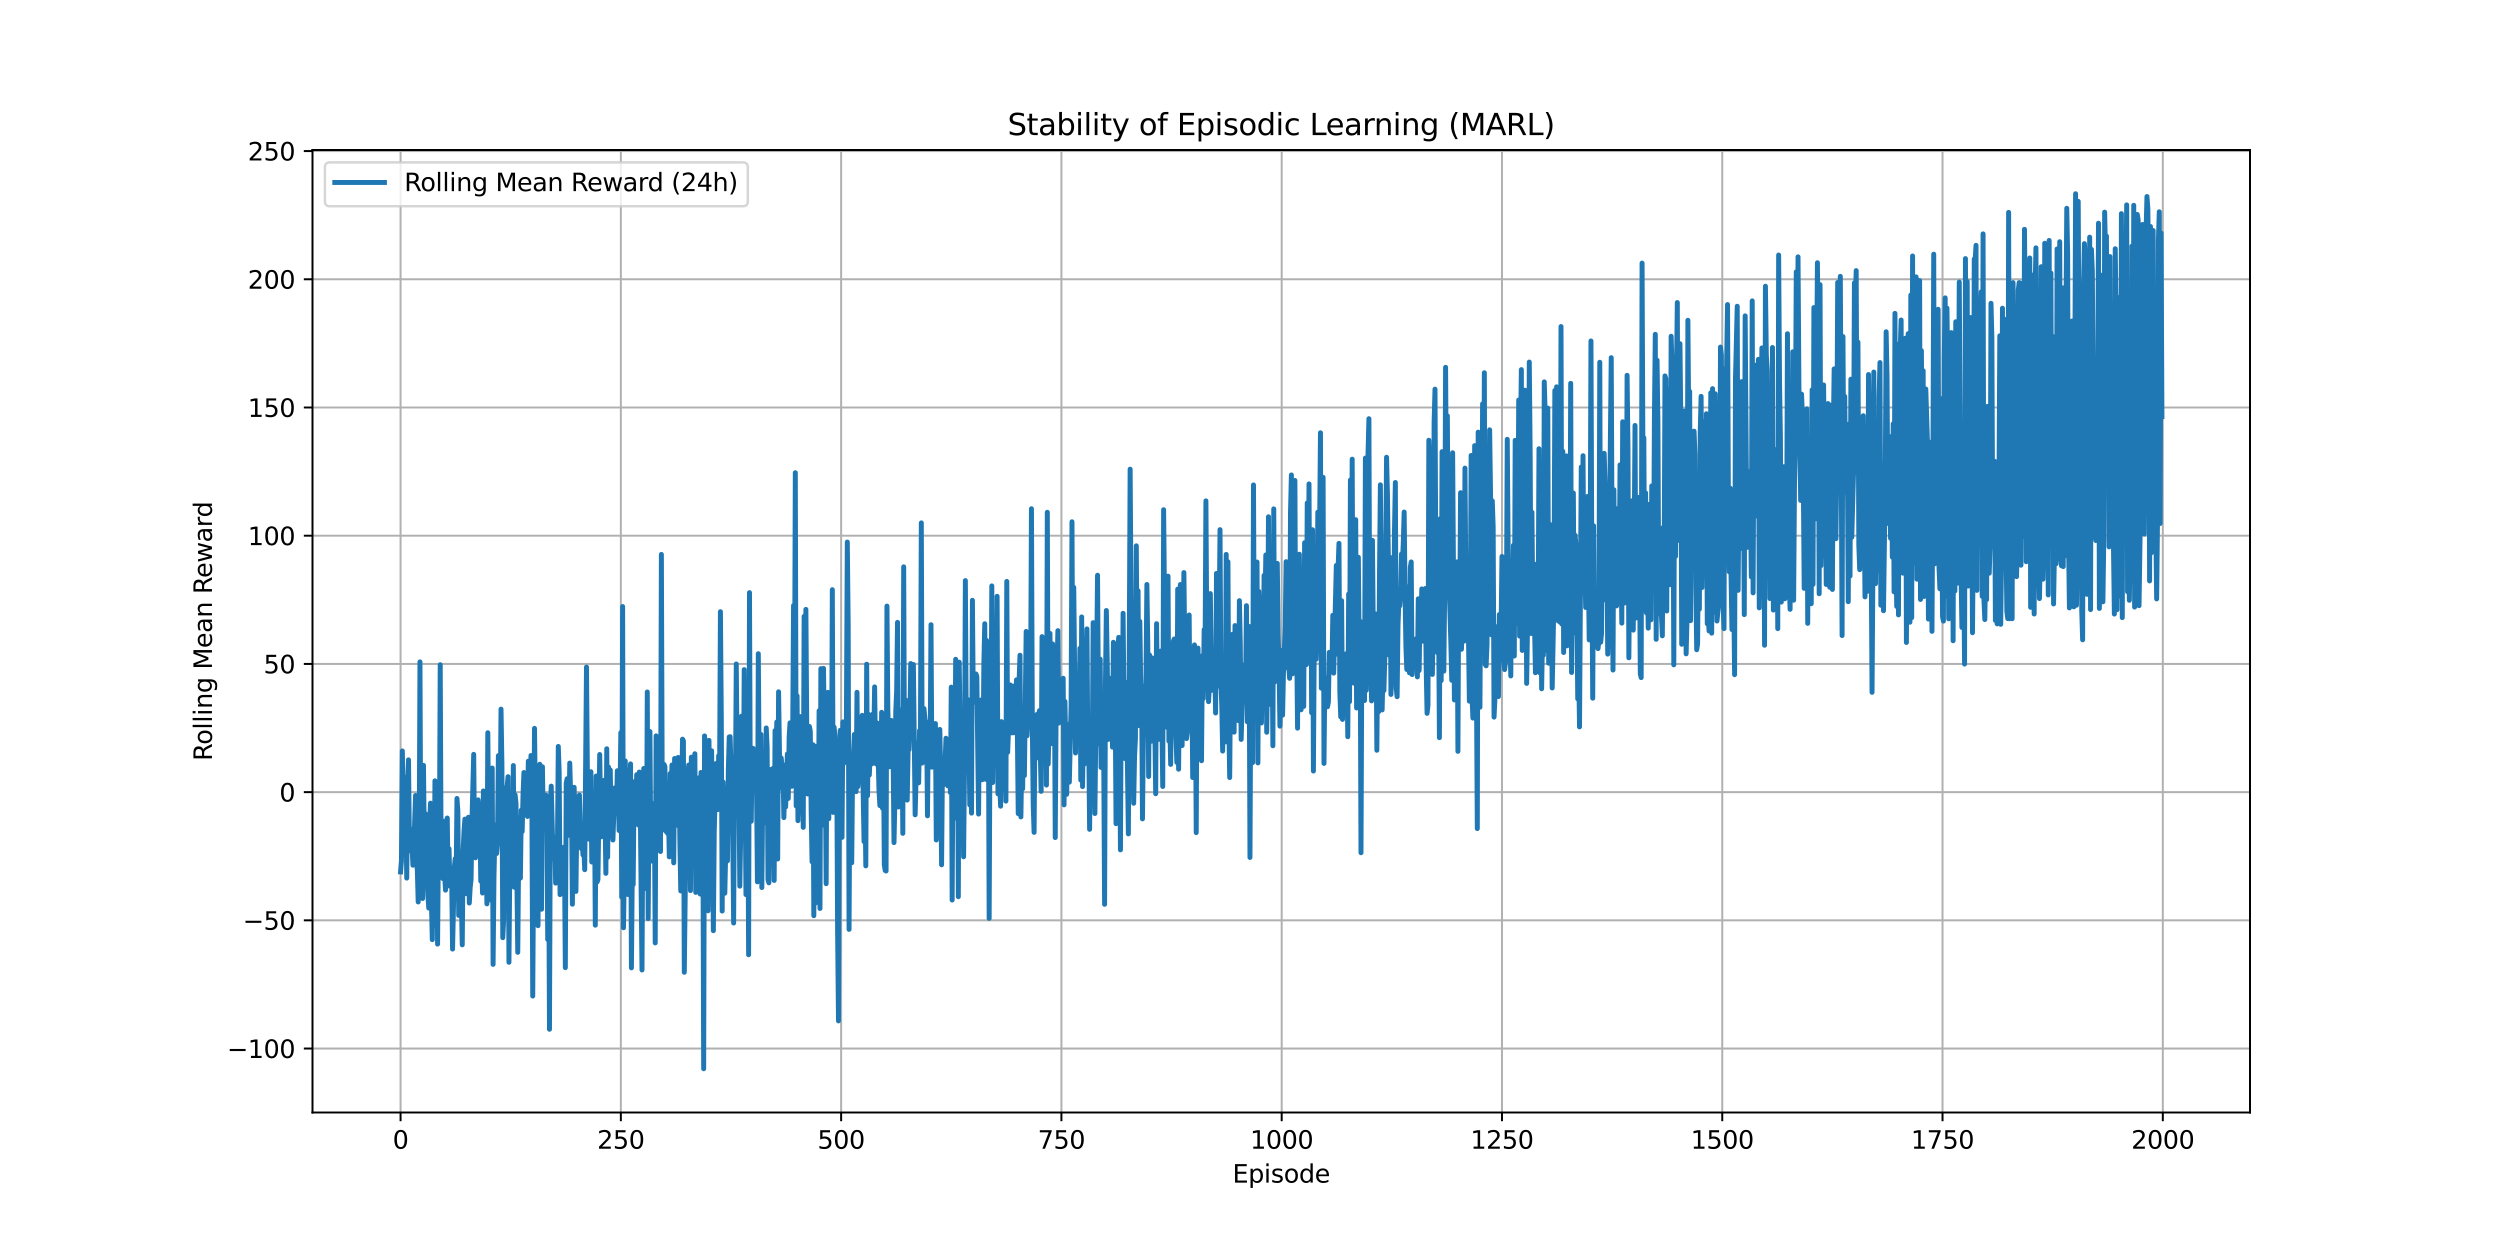 <?xml version="1.0" encoding="utf-8" standalone="no"?>
<!DOCTYPE svg PUBLIC "-//W3C//DTD SVG 1.1//EN"
  "http://www.w3.org/Graphics/SVG/1.1/DTD/svg11.dtd">
<svg xmlns:xlink="http://www.w3.org/1999/xlink" width="1008pt" height="504pt" viewBox="0 0 1008 504" xmlns="http://www.w3.org/2000/svg" version="1.1">
 <defs>
  <style type="text/css">*{stroke-linejoin: round; stroke-linecap: butt}</style>
 </defs>
 <g id="figure_1">
  <g id="patch_1">
   <path d="M 0 504 
L 1008 504 
L 1008 0 
L 0 0 
z
" style="fill: #ffffff"/>
  </g>
  <g id="axes_1">
   <g id="patch_2">
    <path d="M 126 448.56 
L 907.2 448.56 
L 907.2 60.48 
L 126 60.48 
z
" style="fill: #ffffff"/>
   </g>
   <g id="matplotlib.axis_1">
    <g id="xtick_1">
     <g id="line2d_1">
      <path d="M 161.509 448.56 
L 161.509 60.48 
" clip-path="url(#p85880a1f47)" style="fill: none; stroke: #b0b0b0; stroke-width: 0.8; stroke-linecap: square"/>
     </g>
     <g id="line2d_2">
      <defs>
       <path id="m28c6c84b4c" d="M 0 0 
L 0 3.5 
" style="stroke: #000000; stroke-width: 0.8"/>
      </defs>
      <g>
       <use xlink:href="#m28c6c84b4c" x="161.509" y="448.56" style="stroke: #000000; stroke-width: 0.8"/>
      </g>
     </g>
     <g id="text_1">
      <!-- 0 -->
      <g transform="translate(158.328 463.158) scale(0.1 -0.1)">
       <defs>
        <path id="DejaVuSans-30" d="M 2034 4250 
Q 1547 4250 1301 3770 
Q 1056 3291 1056 2328 
Q 1056 1369 1301 889 
Q 1547 409 2034 409 
Q 2525 409 2770 889 
Q 3016 1369 3016 2328 
Q 3016 3291 2770 3770 
Q 2525 4250 2034 4250 
z
M 2034 4750 
Q 2819 4750 3233 4129 
Q 3647 3509 3647 2328 
Q 3647 1150 3233 529 
Q 2819 -91 2034 -91 
Q 1250 -91 836 529 
Q 422 1150 422 2328 
Q 422 3509 836 4129 
Q 1250 4750 2034 4750 
z
" transform="scale(0.016)"/>
       </defs>
       <use xlink:href="#DejaVuSans-30"/>
      </g>
     </g>
    </g>
    <g id="xtick_2">
     <g id="line2d_3">
      <path d="M 250.326 448.56 
L 250.326 60.48 
" clip-path="url(#p85880a1f47)" style="fill: none; stroke: #b0b0b0; stroke-width: 0.8; stroke-linecap: square"/>
     </g>
     <g id="line2d_4">
      <g>
       <use xlink:href="#m28c6c84b4c" x="250.326" y="448.56" style="stroke: #000000; stroke-width: 0.8"/>
      </g>
     </g>
     <g id="text_2">
      <!-- 250 -->
      <g transform="translate(240.782 463.158) scale(0.1 -0.1)">
       <defs>
        <path id="DejaVuSans-32" d="M 1228 531 
L 3431 531 
L 3431 0 
L 469 0 
L 469 531 
Q 828 903 1448 1529 
Q 2069 2156 2228 2338 
Q 2531 2678 2651 2914 
Q 2772 3150 2772 3378 
Q 2772 3750 2511 3984 
Q 2250 4219 1831 4219 
Q 1534 4219 1204 4116 
Q 875 4013 500 3803 
L 500 4441 
Q 881 4594 1212 4672 
Q 1544 4750 1819 4750 
Q 2544 4750 2975 4387 
Q 3406 4025 3406 3419 
Q 3406 3131 3298 2873 
Q 3191 2616 2906 2266 
Q 2828 2175 2409 1742 
Q 1991 1309 1228 531 
z
" transform="scale(0.016)"/>
        <path id="DejaVuSans-35" d="M 691 4666 
L 3169 4666 
L 3169 4134 
L 1269 4134 
L 1269 2991 
Q 1406 3038 1543 3061 
Q 1681 3084 1819 3084 
Q 2600 3084 3056 2656 
Q 3513 2228 3513 1497 
Q 3513 744 3044 326 
Q 2575 -91 1722 -91 
Q 1428 -91 1123 -41 
Q 819 9 494 109 
L 494 744 
Q 775 591 1075 516 
Q 1375 441 1709 441 
Q 2250 441 2565 725 
Q 2881 1009 2881 1497 
Q 2881 1984 2565 2268 
Q 2250 2553 1709 2553 
Q 1456 2553 1204 2497 
Q 953 2441 691 2322 
L 691 4666 
z
" transform="scale(0.016)"/>
       </defs>
       <use xlink:href="#DejaVuSans-32"/>
       <use xlink:href="#DejaVuSans-35" x="63.623"/>
       <use xlink:href="#DejaVuSans-30" x="127.246"/>
      </g>
     </g>
    </g>
    <g id="xtick_3">
     <g id="line2d_5">
      <path d="M 339.143 448.56 
L 339.143 60.48 
" clip-path="url(#p85880a1f47)" style="fill: none; stroke: #b0b0b0; stroke-width: 0.8; stroke-linecap: square"/>
     </g>
     <g id="line2d_6">
      <g>
       <use xlink:href="#m28c6c84b4c" x="339.143" y="448.56" style="stroke: #000000; stroke-width: 0.8"/>
      </g>
     </g>
     <g id="text_3">
      <!-- 500 -->
      <g transform="translate(329.6 463.158) scale(0.1 -0.1)">
       <use xlink:href="#DejaVuSans-35"/>
       <use xlink:href="#DejaVuSans-30" x="63.623"/>
       <use xlink:href="#DejaVuSans-30" x="127.246"/>
      </g>
     </g>
    </g>
    <g id="xtick_4">
     <g id="line2d_7">
      <path d="M 427.96 448.56 
L 427.96 60.48 
" clip-path="url(#p85880a1f47)" style="fill: none; stroke: #b0b0b0; stroke-width: 0.8; stroke-linecap: square"/>
     </g>
     <g id="line2d_8">
      <g>
       <use xlink:href="#m28c6c84b4c" x="427.96" y="448.56" style="stroke: #000000; stroke-width: 0.8"/>
      </g>
     </g>
     <g id="text_4">
      <!-- 750 -->
      <g transform="translate(418.417 463.158) scale(0.1 -0.1)">
       <defs>
        <path id="DejaVuSans-37" d="M 525 4666 
L 3525 4666 
L 3525 4397 
L 1831 0 
L 1172 0 
L 2766 4134 
L 525 4134 
L 525 4666 
z
" transform="scale(0.016)"/>
       </defs>
       <use xlink:href="#DejaVuSans-37"/>
       <use xlink:href="#DejaVuSans-35" x="63.623"/>
       <use xlink:href="#DejaVuSans-30" x="127.246"/>
      </g>
     </g>
    </g>
    <g id="xtick_5">
     <g id="line2d_9">
      <path d="M 516.778 448.56 
L 516.778 60.48 
" clip-path="url(#p85880a1f47)" style="fill: none; stroke: #b0b0b0; stroke-width: 0.8; stroke-linecap: square"/>
     </g>
     <g id="line2d_10">
      <g>
       <use xlink:href="#m28c6c84b4c" x="516.778" y="448.56" style="stroke: #000000; stroke-width: 0.8"/>
      </g>
     </g>
     <g id="text_5">
      <!-- 1000 -->
      <g transform="translate(504.053 463.158) scale(0.1 -0.1)">
       <defs>
        <path id="DejaVuSans-31" d="M 794 531 
L 1825 531 
L 1825 4091 
L 703 3866 
L 703 4441 
L 1819 4666 
L 2450 4666 
L 2450 531 
L 3481 531 
L 3481 0 
L 794 0 
L 794 531 
z
" transform="scale(0.016)"/>
       </defs>
       <use xlink:href="#DejaVuSans-31"/>
       <use xlink:href="#DejaVuSans-30" x="63.623"/>
       <use xlink:href="#DejaVuSans-30" x="127.246"/>
       <use xlink:href="#DejaVuSans-30" x="190.869"/>
      </g>
     </g>
    </g>
    <g id="xtick_6">
     <g id="line2d_11">
      <path d="M 605.595 448.56 
L 605.595 60.48 
" clip-path="url(#p85880a1f47)" style="fill: none; stroke: #b0b0b0; stroke-width: 0.8; stroke-linecap: square"/>
     </g>
     <g id="line2d_12">
      <g>
       <use xlink:href="#m28c6c84b4c" x="605.595" y="448.56" style="stroke: #000000; stroke-width: 0.8"/>
      </g>
     </g>
     <g id="text_6">
      <!-- 1250 -->
      <g transform="translate(592.87 463.158) scale(0.1 -0.1)">
       <use xlink:href="#DejaVuSans-31"/>
       <use xlink:href="#DejaVuSans-32" x="63.623"/>
       <use xlink:href="#DejaVuSans-35" x="127.246"/>
       <use xlink:href="#DejaVuSans-30" x="190.869"/>
      </g>
     </g>
    </g>
    <g id="xtick_7">
     <g id="line2d_13">
      <path d="M 694.412 448.56 
L 694.412 60.48 
" clip-path="url(#p85880a1f47)" style="fill: none; stroke: #b0b0b0; stroke-width: 0.8; stroke-linecap: square"/>
     </g>
     <g id="line2d_14">
      <g>
       <use xlink:href="#m28c6c84b4c" x="694.412" y="448.56" style="stroke: #000000; stroke-width: 0.8"/>
      </g>
     </g>
     <g id="text_7">
      <!-- 1500 -->
      <g transform="translate(681.687 463.158) scale(0.1 -0.1)">
       <use xlink:href="#DejaVuSans-31"/>
       <use xlink:href="#DejaVuSans-35" x="63.623"/>
       <use xlink:href="#DejaVuSans-30" x="127.246"/>
       <use xlink:href="#DejaVuSans-30" x="190.869"/>
      </g>
     </g>
    </g>
    <g id="xtick_8">
     <g id="line2d_15">
      <path d="M 783.229 448.56 
L 783.229 60.48 
" clip-path="url(#p85880a1f47)" style="fill: none; stroke: #b0b0b0; stroke-width: 0.8; stroke-linecap: square"/>
     </g>
     <g id="line2d_16">
      <g>
       <use xlink:href="#m28c6c84b4c" x="783.229" y="448.56" style="stroke: #000000; stroke-width: 0.8"/>
      </g>
     </g>
     <g id="text_8">
      <!-- 1750 -->
      <g transform="translate(770.504 463.158) scale(0.1 -0.1)">
       <use xlink:href="#DejaVuSans-31"/>
       <use xlink:href="#DejaVuSans-37" x="63.623"/>
       <use xlink:href="#DejaVuSans-35" x="127.246"/>
       <use xlink:href="#DejaVuSans-30" x="190.869"/>
      </g>
     </g>
    </g>
    <g id="xtick_9">
     <g id="line2d_17">
      <path d="M 872.046 448.56 
L 872.046 60.48 
" clip-path="url(#p85880a1f47)" style="fill: none; stroke: #b0b0b0; stroke-width: 0.8; stroke-linecap: square"/>
     </g>
     <g id="line2d_18">
      <g>
       <use xlink:href="#m28c6c84b4c" x="872.046" y="448.56" style="stroke: #000000; stroke-width: 0.8"/>
      </g>
     </g>
     <g id="text_9">
      <!-- 2000 -->
      <g transform="translate(859.321 463.158) scale(0.1 -0.1)">
       <use xlink:href="#DejaVuSans-32"/>
       <use xlink:href="#DejaVuSans-30" x="63.623"/>
       <use xlink:href="#DejaVuSans-30" x="127.246"/>
       <use xlink:href="#DejaVuSans-30" x="190.869"/>
      </g>
     </g>
    </g>
    <g id="text_10">
     <!-- Episode -->
     <g transform="translate(496.962 476.837) scale(0.1 -0.1)">
      <defs>
       <path id="DejaVuSans-45" d="M 628 4666 
L 3578 4666 
L 3578 4134 
L 1259 4134 
L 1259 2753 
L 3481 2753 
L 3481 2222 
L 1259 2222 
L 1259 531 
L 3634 531 
L 3634 0 
L 628 0 
L 628 4666 
z
" transform="scale(0.016)"/>
       <path id="DejaVuSans-70" d="M 1159 525 
L 1159 -1331 
L 581 -1331 
L 581 3500 
L 1159 3500 
L 1159 2969 
Q 1341 3281 1617 3432 
Q 1894 3584 2278 3584 
Q 2916 3584 3314 3078 
Q 3713 2572 3713 1747 
Q 3713 922 3314 415 
Q 2916 -91 2278 -91 
Q 1894 -91 1617 61 
Q 1341 213 1159 525 
z
M 3116 1747 
Q 3116 2381 2855 2742 
Q 2594 3103 2138 3103 
Q 1681 3103 1420 2742 
Q 1159 2381 1159 1747 
Q 1159 1113 1420 752 
Q 1681 391 2138 391 
Q 2594 391 2855 752 
Q 3116 1113 3116 1747 
z
" transform="scale(0.016)"/>
       <path id="DejaVuSans-69" d="M 603 3500 
L 1178 3500 
L 1178 0 
L 603 0 
L 603 3500 
z
M 603 4863 
L 1178 4863 
L 1178 4134 
L 603 4134 
L 603 4863 
z
" transform="scale(0.016)"/>
       <path id="DejaVuSans-73" d="M 2834 3397 
L 2834 2853 
Q 2591 2978 2328 3040 
Q 2066 3103 1784 3103 
Q 1356 3103 1142 2972 
Q 928 2841 928 2578 
Q 928 2378 1081 2264 
Q 1234 2150 1697 2047 
L 1894 2003 
Q 2506 1872 2764 1633 
Q 3022 1394 3022 966 
Q 3022 478 2636 193 
Q 2250 -91 1575 -91 
Q 1294 -91 989 -36 
Q 684 19 347 128 
L 347 722 
Q 666 556 975 473 
Q 1284 391 1588 391 
Q 1994 391 2212 530 
Q 2431 669 2431 922 
Q 2431 1156 2273 1281 
Q 2116 1406 1581 1522 
L 1381 1569 
Q 847 1681 609 1914 
Q 372 2147 372 2553 
Q 372 3047 722 3315 
Q 1072 3584 1716 3584 
Q 2034 3584 2315 3537 
Q 2597 3491 2834 3397 
z
" transform="scale(0.016)"/>
       <path id="DejaVuSans-6f" d="M 1959 3097 
Q 1497 3097 1228 2736 
Q 959 2375 959 1747 
Q 959 1119 1226 758 
Q 1494 397 1959 397 
Q 2419 397 2687 759 
Q 2956 1122 2956 1747 
Q 2956 2369 2687 2733 
Q 2419 3097 1959 3097 
z
M 1959 3584 
Q 2709 3584 3137 3096 
Q 3566 2609 3566 1747 
Q 3566 888 3137 398 
Q 2709 -91 1959 -91 
Q 1206 -91 779 398 
Q 353 888 353 1747 
Q 353 2609 779 3096 
Q 1206 3584 1959 3584 
z
" transform="scale(0.016)"/>
       <path id="DejaVuSans-64" d="M 2906 2969 
L 2906 4863 
L 3481 4863 
L 3481 0 
L 2906 0 
L 2906 525 
Q 2725 213 2448 61 
Q 2172 -91 1784 -91 
Q 1150 -91 751 415 
Q 353 922 353 1747 
Q 353 2572 751 3078 
Q 1150 3584 1784 3584 
Q 2172 3584 2448 3432 
Q 2725 3281 2906 2969 
z
M 947 1747 
Q 947 1113 1208 752 
Q 1469 391 1925 391 
Q 2381 391 2643 752 
Q 2906 1113 2906 1747 
Q 2906 2381 2643 2742 
Q 2381 3103 1925 3103 
Q 1469 3103 1208 2742 
Q 947 2381 947 1747 
z
" transform="scale(0.016)"/>
       <path id="DejaVuSans-65" d="M 3597 1894 
L 3597 1613 
L 953 1613 
Q 991 1019 1311 708 
Q 1631 397 2203 397 
Q 2534 397 2845 478 
Q 3156 559 3463 722 
L 3463 178 
Q 3153 47 2828 -22 
Q 2503 -91 2169 -91 
Q 1331 -91 842 396 
Q 353 884 353 1716 
Q 353 2575 817 3079 
Q 1281 3584 2069 3584 
Q 2775 3584 3186 3129 
Q 3597 2675 3597 1894 
z
M 3022 2063 
Q 3016 2534 2758 2815 
Q 2500 3097 2075 3097 
Q 1594 3097 1305 2825 
Q 1016 2553 972 2059 
L 3022 2063 
z
" transform="scale(0.016)"/>
      </defs>
      <use xlink:href="#DejaVuSans-45"/>
      <use xlink:href="#DejaVuSans-70" x="63.184"/>
      <use xlink:href="#DejaVuSans-69" x="126.66"/>
      <use xlink:href="#DejaVuSans-73" x="154.443"/>
      <use xlink:href="#DejaVuSans-6f" x="206.543"/>
      <use xlink:href="#DejaVuSans-64" x="267.725"/>
      <use xlink:href="#DejaVuSans-65" x="331.201"/>
     </g>
    </g>
   </g>
   <g id="matplotlib.axis_2">
    <g id="ytick_1">
     <g id="line2d_19">
      <path d="M 126 422.775 
L 907.2 422.775 
" clip-path="url(#p85880a1f47)" style="fill: none; stroke: #b0b0b0; stroke-width: 0.8; stroke-linecap: square"/>
     </g>
     <g id="line2d_20">
      <defs>
       <path id="m70d058022e" d="M 0 0 
L -3.5 0 
" style="stroke: #000000; stroke-width: 0.8"/>
      </defs>
      <g>
       <use xlink:href="#m70d058022e" x="126" y="422.775" style="stroke: #000000; stroke-width: 0.8"/>
      </g>
     </g>
     <g id="text_11">
      <!-- −100 -->
      <g transform="translate(91.533 426.575) scale(0.1 -0.1)">
       <defs>
        <path id="DejaVuSans-2212" d="M 678 2272 
L 4684 2272 
L 4684 1741 
L 678 1741 
L 678 2272 
z
" transform="scale(0.016)"/>
       </defs>
       <use xlink:href="#DejaVuSans-2212"/>
       <use xlink:href="#DejaVuSans-31" x="83.789"/>
       <use xlink:href="#DejaVuSans-30" x="147.412"/>
       <use xlink:href="#DejaVuSans-30" x="211.035"/>
      </g>
     </g>
    </g>
    <g id="ytick_2">
     <g id="line2d_21">
      <path d="M 126 371.081 
L 907.2 371.081 
" clip-path="url(#p85880a1f47)" style="fill: none; stroke: #b0b0b0; stroke-width: 0.8; stroke-linecap: square"/>
     </g>
     <g id="line2d_22">
      <g>
       <use xlink:href="#m70d058022e" x="126" y="371.081" style="stroke: #000000; stroke-width: 0.8"/>
      </g>
     </g>
     <g id="text_12">
      <!-- −50 -->
      <g transform="translate(97.895 374.88) scale(0.1 -0.1)">
       <use xlink:href="#DejaVuSans-2212"/>
       <use xlink:href="#DejaVuSans-35" x="83.789"/>
       <use xlink:href="#DejaVuSans-30" x="147.412"/>
      </g>
     </g>
    </g>
    <g id="ytick_3">
     <g id="line2d_23">
      <path d="M 126 319.386 
L 907.2 319.386 
" clip-path="url(#p85880a1f47)" style="fill: none; stroke: #b0b0b0; stroke-width: 0.8; stroke-linecap: square"/>
     </g>
     <g id="line2d_24">
      <g>
       <use xlink:href="#m70d058022e" x="126" y="319.386" style="stroke: #000000; stroke-width: 0.8"/>
      </g>
     </g>
     <g id="text_13">
      <!-- 0 -->
      <g transform="translate(112.638 323.185) scale(0.1 -0.1)">
       <use xlink:href="#DejaVuSans-30"/>
      </g>
     </g>
    </g>
    <g id="ytick_4">
     <g id="line2d_25">
      <path d="M 126 267.691 
L 907.2 267.691 
" clip-path="url(#p85880a1f47)" style="fill: none; stroke: #b0b0b0; stroke-width: 0.8; stroke-linecap: square"/>
     </g>
     <g id="line2d_26">
      <g>
       <use xlink:href="#m70d058022e" x="126" y="267.691" style="stroke: #000000; stroke-width: 0.8"/>
      </g>
     </g>
     <g id="text_14">
      <!-- 50 -->
      <g transform="translate(106.275 271.491) scale(0.1 -0.1)">
       <use xlink:href="#DejaVuSans-35"/>
       <use xlink:href="#DejaVuSans-30" x="63.623"/>
      </g>
     </g>
    </g>
    <g id="ytick_5">
     <g id="line2d_27">
      <path d="M 126 215.997 
L 907.2 215.997 
" clip-path="url(#p85880a1f47)" style="fill: none; stroke: #b0b0b0; stroke-width: 0.8; stroke-linecap: square"/>
     </g>
     <g id="line2d_28">
      <g>
       <use xlink:href="#m70d058022e" x="126" y="215.997" style="stroke: #000000; stroke-width: 0.8"/>
      </g>
     </g>
     <g id="text_15">
      <!-- 100 -->
      <g transform="translate(99.912 219.796) scale(0.1 -0.1)">
       <use xlink:href="#DejaVuSans-31"/>
       <use xlink:href="#DejaVuSans-30" x="63.623"/>
       <use xlink:href="#DejaVuSans-30" x="127.246"/>
      </g>
     </g>
    </g>
    <g id="ytick_6">
     <g id="line2d_29">
      <path d="M 126 164.302 
L 907.2 164.302 
" clip-path="url(#p85880a1f47)" style="fill: none; stroke: #b0b0b0; stroke-width: 0.8; stroke-linecap: square"/>
     </g>
     <g id="line2d_30">
      <g>
       <use xlink:href="#m70d058022e" x="126" y="164.302" style="stroke: #000000; stroke-width: 0.8"/>
      </g>
     </g>
     <g id="text_16">
      <!-- 150 -->
      <g transform="translate(99.912 168.101) scale(0.1 -0.1)">
       <use xlink:href="#DejaVuSans-31"/>
       <use xlink:href="#DejaVuSans-35" x="63.623"/>
       <use xlink:href="#DejaVuSans-30" x="127.246"/>
      </g>
     </g>
    </g>
    <g id="ytick_7">
     <g id="line2d_31">
      <path d="M 126 112.607 
L 907.2 112.607 
" clip-path="url(#p85880a1f47)" style="fill: none; stroke: #b0b0b0; stroke-width: 0.8; stroke-linecap: square"/>
     </g>
     <g id="line2d_32">
      <g>
       <use xlink:href="#m70d058022e" x="126" y="112.607" style="stroke: #000000; stroke-width: 0.8"/>
      </g>
     </g>
     <g id="text_17">
      <!-- 200 -->
      <g transform="translate(99.912 116.407) scale(0.1 -0.1)">
       <use xlink:href="#DejaVuSans-32"/>
       <use xlink:href="#DejaVuSans-30" x="63.623"/>
       <use xlink:href="#DejaVuSans-30" x="127.246"/>
      </g>
     </g>
    </g>
    <g id="ytick_8">
     <g id="line2d_33">
      <path d="M 126 60.913 
L 907.2 60.913 
" clip-path="url(#p85880a1f47)" style="fill: none; stroke: #b0b0b0; stroke-width: 0.8; stroke-linecap: square"/>
     </g>
     <g id="line2d_34">
      <g>
       <use xlink:href="#m70d058022e" x="126" y="60.913" style="stroke: #000000; stroke-width: 0.8"/>
      </g>
     </g>
     <g id="text_18">
      <!-- 250 -->
      <g transform="translate(99.912 64.712) scale(0.1 -0.1)">
       <use xlink:href="#DejaVuSans-32"/>
       <use xlink:href="#DejaVuSans-35" x="63.623"/>
       <use xlink:href="#DejaVuSans-30" x="127.246"/>
      </g>
     </g>
    </g>
    <g id="text_19">
     <!-- Rolling Mean Reward -->
     <g transform="translate(85.453 306.761) rotate(-90) scale(0.1 -0.1)">
      <defs>
       <path id="DejaVuSans-52" d="M 2841 2188 
Q 3044 2119 3236 1894 
Q 3428 1669 3622 1275 
L 4263 0 
L 3584 0 
L 2988 1197 
Q 2756 1666 2539 1819 
Q 2322 1972 1947 1972 
L 1259 1972 
L 1259 0 
L 628 0 
L 628 4666 
L 2053 4666 
Q 2853 4666 3247 4331 
Q 3641 3997 3641 3322 
Q 3641 2881 3436 2590 
Q 3231 2300 2841 2188 
z
M 1259 4147 
L 1259 2491 
L 2053 2491 
Q 2509 2491 2742 2702 
Q 2975 2913 2975 3322 
Q 2975 3731 2742 3939 
Q 2509 4147 2053 4147 
L 1259 4147 
z
" transform="scale(0.016)"/>
       <path id="DejaVuSans-6c" d="M 603 4863 
L 1178 4863 
L 1178 0 
L 603 0 
L 603 4863 
z
" transform="scale(0.016)"/>
       <path id="DejaVuSans-6e" d="M 3513 2113 
L 3513 0 
L 2938 0 
L 2938 2094 
Q 2938 2591 2744 2837 
Q 2550 3084 2163 3084 
Q 1697 3084 1428 2787 
Q 1159 2491 1159 1978 
L 1159 0 
L 581 0 
L 581 3500 
L 1159 3500 
L 1159 2956 
Q 1366 3272 1645 3428 
Q 1925 3584 2291 3584 
Q 2894 3584 3203 3211 
Q 3513 2838 3513 2113 
z
" transform="scale(0.016)"/>
       <path id="DejaVuSans-67" d="M 2906 1791 
Q 2906 2416 2648 2759 
Q 2391 3103 1925 3103 
Q 1463 3103 1205 2759 
Q 947 2416 947 1791 
Q 947 1169 1205 825 
Q 1463 481 1925 481 
Q 2391 481 2648 825 
Q 2906 1169 2906 1791 
z
M 3481 434 
Q 3481 -459 3084 -895 
Q 2688 -1331 1869 -1331 
Q 1566 -1331 1297 -1286 
Q 1028 -1241 775 -1147 
L 775 -588 
Q 1028 -725 1275 -790 
Q 1522 -856 1778 -856 
Q 2344 -856 2625 -561 
Q 2906 -266 2906 331 
L 2906 616 
Q 2728 306 2450 153 
Q 2172 0 1784 0 
Q 1141 0 747 490 
Q 353 981 353 1791 
Q 353 2603 747 3093 
Q 1141 3584 1784 3584 
Q 2172 3584 2450 3431 
Q 2728 3278 2906 2969 
L 2906 3500 
L 3481 3500 
L 3481 434 
z
" transform="scale(0.016)"/>
       <path id="DejaVuSans-20" transform="scale(0.016)"/>
       <path id="DejaVuSans-4d" d="M 628 4666 
L 1569 4666 
L 2759 1491 
L 3956 4666 
L 4897 4666 
L 4897 0 
L 4281 0 
L 4281 4097 
L 3078 897 
L 2444 897 
L 1241 4097 
L 1241 0 
L 628 0 
L 628 4666 
z
" transform="scale(0.016)"/>
       <path id="DejaVuSans-61" d="M 2194 1759 
Q 1497 1759 1228 1600 
Q 959 1441 959 1056 
Q 959 750 1161 570 
Q 1363 391 1709 391 
Q 2188 391 2477 730 
Q 2766 1069 2766 1631 
L 2766 1759 
L 2194 1759 
z
M 3341 1997 
L 3341 0 
L 2766 0 
L 2766 531 
Q 2569 213 2275 61 
Q 1981 -91 1556 -91 
Q 1019 -91 701 211 
Q 384 513 384 1019 
Q 384 1609 779 1909 
Q 1175 2209 1959 2209 
L 2766 2209 
L 2766 2266 
Q 2766 2663 2505 2880 
Q 2244 3097 1772 3097 
Q 1472 3097 1187 3025 
Q 903 2953 641 2809 
L 641 3341 
Q 956 3463 1253 3523 
Q 1550 3584 1831 3584 
Q 2591 3584 2966 3190 
Q 3341 2797 3341 1997 
z
" transform="scale(0.016)"/>
       <path id="DejaVuSans-77" d="M 269 3500 
L 844 3500 
L 1563 769 
L 2278 3500 
L 2956 3500 
L 3675 769 
L 4391 3500 
L 4966 3500 
L 4050 0 
L 3372 0 
L 2619 2869 
L 1863 0 
L 1184 0 
L 269 3500 
z
" transform="scale(0.016)"/>
       <path id="DejaVuSans-72" d="M 2631 2963 
Q 2534 3019 2420 3045 
Q 2306 3072 2169 3072 
Q 1681 3072 1420 2755 
Q 1159 2438 1159 1844 
L 1159 0 
L 581 0 
L 581 3500 
L 1159 3500 
L 1159 2956 
Q 1341 3275 1631 3429 
Q 1922 3584 2338 3584 
Q 2397 3584 2469 3576 
Q 2541 3569 2628 3553 
L 2631 2963 
z
" transform="scale(0.016)"/>
      </defs>
      <use xlink:href="#DejaVuSans-52"/>
      <use xlink:href="#DejaVuSans-6f" x="64.982"/>
      <use xlink:href="#DejaVuSans-6c" x="126.164"/>
      <use xlink:href="#DejaVuSans-6c" x="153.947"/>
      <use xlink:href="#DejaVuSans-69" x="181.73"/>
      <use xlink:href="#DejaVuSans-6e" x="209.514"/>
      <use xlink:href="#DejaVuSans-67" x="272.893"/>
      <use xlink:href="#DejaVuSans-20" x="336.369"/>
      <use xlink:href="#DejaVuSans-4d" x="368.156"/>
      <use xlink:href="#DejaVuSans-65" x="454.436"/>
      <use xlink:href="#DejaVuSans-61" x="515.959"/>
      <use xlink:href="#DejaVuSans-6e" x="577.238"/>
      <use xlink:href="#DejaVuSans-20" x="640.617"/>
      <use xlink:href="#DejaVuSans-52" x="672.404"/>
      <use xlink:href="#DejaVuSans-65" x="737.387"/>
      <use xlink:href="#DejaVuSans-77" x="798.91"/>
      <use xlink:href="#DejaVuSans-61" x="880.697"/>
      <use xlink:href="#DejaVuSans-72" x="941.977"/>
      <use xlink:href="#DejaVuSans-64" x="981.34"/>
     </g>
    </g>
   </g>
   <g id="line2d_35">
    <path d="M 161.509 351.551 
L 161.864 346.965 
L 162.22 302.785 
L 162.575 321.491 
L 162.93 313.372 
L 163.285 340.277 
L 163.641 324.928 
L 163.996 354.047 
L 164.351 316.733 
L 164.707 306.376 
L 165.062 338.77 
L 165.417 343.069 
L 165.772 334.452 
L 166.128 340.483 
L 166.483 348.848 
L 166.838 341.8 
L 167.549 320.727 
L 167.904 347.529 
L 168.259 350.68 
L 168.614 363.668 
L 168.97 355.683 
L 169.325 266.866 
L 169.68 347.45 
L 170.036 338.349 
L 170.391 362.274 
L 170.746 308.594 
L 171.101 342.464 
L 171.457 328.007 
L 171.812 355.403 
L 172.167 351.814 
L 172.522 360.766 
L 172.878 366.14 
L 173.233 331.724 
L 173.588 323.839 
L 173.943 363.078 
L 174.299 378.866 
L 174.654 330.279 
L 175.009 373.019 
L 175.365 314.827 
L 175.72 335.708 
L 176.075 337.901 
L 176.43 380.663 
L 176.786 338.745 
L 177.141 346.638 
L 177.496 268.008 
L 177.851 344.525 
L 178.207 330.846 
L 178.562 354.23 
L 178.917 348.92 
L 179.273 352.646 
L 179.628 358.904 
L 179.983 330.939 
L 180.338 329.826 
L 180.694 357.217 
L 181.049 342.206 
L 181.404 356.93 
L 181.759 357.037 
L 182.115 353.927 
L 182.47 382.668 
L 183.18 349.758 
L 183.536 346.215 
L 183.891 357.742 
L 184.246 321.939 
L 184.602 326.988 
L 184.957 369.088 
L 185.312 347.132 
L 185.667 345.09 
L 186.378 380.957 
L 186.733 343.319 
L 187.088 335.076 
L 187.444 330.274 
L 187.799 352.741 
L 188.154 360.355 
L 188.51 357.071 
L 188.865 329.529 
L 189.22 364.113 
L 189.575 357.846 
L 189.931 354.659 
L 190.286 331.43 
L 190.996 304.154 
L 191.352 343.197 
L 191.707 345.866 
L 192.062 340.779 
L 192.417 340.397 
L 192.773 322.506 
L 193.128 326.294 
L 193.483 327.975 
L 193.839 355.238 
L 194.194 347.18 
L 194.549 360.067 
L 194.904 318.912 
L 195.26 351.103 
L 195.615 329.296 
L 195.97 341.677 
L 196.325 364.435 
L 196.681 295.44 
L 197.036 336.728 
L 197.391 362.838 
L 197.746 350.29 
L 198.102 354.419 
L 198.457 309.676 
L 198.812 388.829 
L 199.168 353.54 
L 199.523 337.034 
L 199.878 332.578 
L 200.233 344.125 
L 200.589 339.893 
L 200.944 304.672 
L 201.299 309.138 
L 201.654 327.747 
L 202.01 285.923 
L 202.365 307.962 
L 202.72 378.076 
L 203.076 370.713 
L 203.431 335.54 
L 203.786 321.664 
L 204.141 317.548 
L 204.497 316.955 
L 204.852 313.157 
L 205.207 387.999 
L 205.562 348.379 
L 205.918 345.748 
L 206.273 327.273 
L 206.628 352.144 
L 206.983 308.672 
L 207.339 357.715 
L 207.694 320.45 
L 208.049 323.892 
L 208.76 383.977 
L 209.115 344.904 
L 209.47 329.679 
L 209.826 354.057 
L 210.181 326.658 
L 210.536 335.308 
L 210.891 320.351 
L 211.247 311.481 
L 211.602 326.929 
L 211.957 324.609 
L 212.312 318.43 
L 212.668 329.19 
L 213.023 306.896 
L 213.378 321.044 
L 213.734 318.044 
L 214.089 304.625 
L 214.444 321.33 
L 214.799 401.609 
L 215.51 293.679 
L 215.865 323.185 
L 216.22 321.521 
L 216.576 322.623 
L 216.931 373.231 
L 217.286 312.999 
L 217.642 308.162 
L 217.997 331.722 
L 218.352 366.597 
L 218.707 309.167 
L 219.063 332.85 
L 219.418 323.979 
L 219.773 327.242 
L 220.128 320.593 
L 220.484 323.585 
L 220.839 378.786 
L 221.194 336.682 
L 221.549 414.994 
L 221.905 324.701 
L 222.26 316.97 
L 222.971 346.238 
L 223.326 343.583 
L 223.681 337.631 
L 224.036 356.068 
L 224.392 344.59 
L 224.747 343.109 
L 225.102 300.967 
L 225.457 311.278 
L 225.813 360.706 
L 226.168 345.941 
L 226.523 349.084 
L 226.879 346.753 
L 227.234 341.627 
L 227.589 346.004 
L 227.944 390.152 
L 228.3 315.833 
L 228.655 314.001 
L 229.01 316.437 
L 229.365 336.783 
L 229.721 307.676 
L 230.076 320.082 
L 230.431 323.999 
L 230.786 364.577 
L 231.142 322.182 
L 231.497 317.44 
L 231.852 333.149 
L 232.208 359.417 
L 232.563 333.125 
L 232.918 323.996 
L 233.273 321.199 
L 233.629 320.548 
L 233.984 333.58 
L 234.339 342.108 
L 234.694 337.633 
L 235.05 344.703 
L 235.405 342.083 
L 235.76 350.66 
L 236.471 268.957 
L 236.826 311.032 
L 237.537 338.382 
L 237.892 314.83 
L 238.247 311.163 
L 238.602 347.57 
L 238.958 323.161 
L 239.313 322.552 
L 239.668 319.34 
L 240.023 373.024 
L 240.379 312.89 
L 240.734 355.631 
L 241.089 354.653 
L 241.8 304.213 
L 242.155 325.374 
L 242.51 337.37 
L 242.866 327.41 
L 243.221 323.765 
L 243.576 314.593 
L 243.931 327.565 
L 244.287 352.132 
L 244.642 301.907 
L 244.997 345.643 
L 245.352 309.29 
L 245.708 323.249 
L 246.063 310.46 
L 246.418 334.178 
L 246.774 333.459 
L 247.129 338.682 
L 247.839 317.692 
L 248.195 326.926 
L 248.55 327.628 
L 248.905 310.762 
L 249.26 318.621 
L 249.616 334.883 
L 249.971 320.184 
L 250.326 295.374 
L 250.681 361.733 
L 251.037 244.557 
L 251.392 374.077 
L 251.747 350.172 
L 252.103 306.797 
L 252.813 352.228 
L 253.168 360.663 
L 253.524 350.144 
L 253.879 317.967 
L 254.234 308.003 
L 254.589 390.239 
L 254.945 350.186 
L 255.3 356.642 
L 255.655 318.416 
L 256.011 315.055 
L 256.366 325.963 
L 256.721 312.359 
L 257.076 315.979 
L 257.432 332.667 
L 257.787 311.287 
L 258.142 324.854 
L 258.853 391.095 
L 259.208 327.876 
L 259.563 309.833 
L 259.918 350.556 
L 260.274 353.883 
L 260.629 358.325 
L 260.984 279.006 
L 261.34 370.363 
L 261.695 321.659 
L 262.05 294.955 
L 262.405 343.988 
L 262.761 347.169 
L 263.116 340.937 
L 263.471 324.022 
L 263.826 324.415 
L 264.182 380.18 
L 264.537 296.696 
L 264.892 332.103 
L 265.248 333.274 
L 265.603 315.18 
L 266.313 343.332 
L 266.669 223.543 
L 267.024 324.558 
L 267.379 334.448 
L 267.734 308.22 
L 268.09 309.094 
L 268.445 335.189 
L 268.8 327.917 
L 269.155 335.986 
L 269.511 328.065 
L 269.866 345.491 
L 270.221 311.883 
L 270.577 321.67 
L 270.932 308.446 
L 271.287 320.665 
L 271.642 347.906 
L 271.998 305.819 
L 272.353 307.869 
L 272.708 315.507 
L 273.063 332.752 
L 273.419 305.399 
L 273.774 307.215 
L 274.129 339.462 
L 274.484 359.219 
L 274.84 322.5 
L 275.195 298.035 
L 275.55 298.755 
L 275.906 392.025 
L 276.616 331.741 
L 276.971 332.279 
L 277.327 313.081 
L 277.682 308.459 
L 278.037 313.122 
L 278.392 359.08 
L 278.748 305.281 
L 279.458 327.264 
L 279.814 310.117 
L 280.169 303.902 
L 280.524 359.82 
L 280.879 321.376 
L 281.235 340.228 
L 281.59 322.535 
L 281.945 313.53 
L 282.3 360.47 
L 282.656 311.467 
L 283.011 322.829 
L 283.366 319.942 
L 283.721 430.92 
L 284.077 296.72 
L 284.432 302.313 
L 284.787 311.697 
L 285.143 325.563 
L 285.498 367.219 
L 285.853 298.52 
L 286.208 329.449 
L 286.564 322.185 
L 286.919 302.721 
L 287.274 333.734 
L 287.629 375.255 
L 287.985 335.311 
L 288.695 307.861 
L 289.05 308.493 
L 289.406 326.425 
L 289.761 304.692 
L 290.116 316.885 
L 290.472 246.636 
L 290.827 289.77 
L 291.182 367.334 
L 291.537 315.325 
L 291.893 327.067 
L 292.248 360.143 
L 292.603 343.479 
L 292.958 340.626 
L 293.314 347.074 
L 293.669 310.34 
L 294.024 297.13 
L 294.38 297.032 
L 294.735 309.457 
L 295.09 315.874 
L 295.445 336.666 
L 295.801 372.164 
L 296.156 310.211 
L 296.511 319.54 
L 296.866 267.72 
L 297.222 307.639 
L 297.577 297.714 
L 297.932 315.752 
L 298.287 357.289 
L 298.643 336.559 
L 298.998 288.746 
L 299.353 299.155 
L 299.709 327.578 
L 300.064 270 
L 300.774 360.7 
L 301.13 307.692 
L 301.485 307.365 
L 301.84 384.949 
L 302.195 238.942 
L 302.551 328.582 
L 302.906 331.116 
L 303.261 302.233 
L 303.617 301.716 
L 303.972 318.572 
L 304.327 308.698 
L 304.682 310.83 
L 305.038 317.696 
L 305.393 355.567 
L 305.748 263.582 
L 306.103 311.595 
L 306.459 311.063 
L 306.814 296.128 
L 307.169 357.849 
L 307.524 321.407 
L 307.88 324.875 
L 308.235 305.72 
L 308.59 331.714 
L 308.946 293.516 
L 309.301 301.384 
L 309.656 354.715 
L 310.011 355.955 
L 310.367 325.991 
L 310.722 310.266 
L 311.077 311.956 
L 311.432 344.866 
L 311.788 309.707 
L 312.143 354.997 
L 312.498 294.585 
L 312.853 303.084 
L 313.209 291.114 
L 313.564 346.342 
L 313.919 278.94 
L 314.275 302.855 
L 314.63 317.721 
L 314.985 305.625 
L 315.34 309.597 
L 315.696 308.343 
L 316.051 329.657 
L 316.406 318.249 
L 316.761 325.353 
L 317.472 304.012 
L 317.827 321.938 
L 318.183 297.302 
L 318.538 291.453 
L 319.248 317.054 
L 319.604 297.551 
L 319.959 244.143 
L 320.314 294.623 
L 320.669 190.599 
L 321.025 324.965 
L 321.38 280.577 
L 321.735 330.895 
L 322.09 309.021 
L 322.446 326.944 
L 322.801 288.947 
L 323.156 327.854 
L 323.512 293.32 
L 323.867 333.593 
L 324.222 248.523 
L 324.577 300.109 
L 324.933 245.716 
L 325.288 294.243 
L 325.643 320.138 
L 325.998 318.197 
L 326.354 292.924 
L 326.709 294.863 
L 327.064 326.973 
L 327.42 347.456 
L 327.775 300.271 
L 328.13 369.208 
L 328.485 300.796 
L 328.841 364.098 
L 329.196 313.067 
L 329.551 331.264 
L 329.906 339.962 
L 330.262 286.605 
L 330.617 366.299 
L 330.972 269.608 
L 331.327 308.248 
L 331.683 332.709 
L 332.038 269.489 
L 332.393 297.565 
L 332.749 306.755 
L 333.104 356.309 
L 333.459 288.634 
L 333.814 279.159 
L 334.17 330.103 
L 334.525 294.209 
L 334.88 285.377 
L 335.235 326.725 
L 335.591 237.759 
L 335.946 327.563 
L 336.301 293.185 
L 336.656 296.654 
L 337.012 320.291 
L 337.367 306.104 
L 337.722 375.525 
L 338.078 411.622 
L 338.433 306.056 
L 338.788 294.463 
L 339.499 337.624 
L 339.854 291.072 
L 340.209 307.787 
L 340.564 291.157 
L 340.92 306.685 
L 341.275 289.092 
L 341.63 218.558 
L 341.986 252.194 
L 342.341 374.717 
L 342.696 304.679 
L 343.051 337.487 
L 343.407 347.869 
L 343.762 311.595 
L 344.472 296.117 
L 344.828 303.323 
L 345.183 319.179 
L 345.538 279.125 
L 345.893 317.155 
L 346.249 312.234 
L 346.604 301.215 
L 346.959 303.182 
L 347.315 289.489 
L 347.67 288.416 
L 348.025 319.086 
L 348.38 339.345 
L 348.736 317.586 
L 349.091 349.116 
L 349.446 267.812 
L 349.801 320.832 
L 350.157 287.984 
L 350.512 312.478 
L 351.222 294.539 
L 351.578 307.96 
L 351.933 287.923 
L 352.288 298.711 
L 352.644 276.957 
L 352.999 302.825 
L 353.354 308.066 
L 353.709 291.515 
L 354.42 318.928 
L 354.775 324.813 
L 355.13 310.519 
L 355.486 287.214 
L 355.841 325.905 
L 356.196 302.276 
L 356.552 348.619 
L 356.907 350.965 
L 357.262 351.197 
L 357.617 244.375 
L 357.973 285.944 
L 358.328 300.357 
L 358.683 309.162 
L 359.038 305.902 
L 359.394 290.49 
L 359.749 305.454 
L 360.104 304.389 
L 360.459 339.73 
L 360.815 322.534 
L 361.17 286.795 
L 361.525 278.736 
L 361.881 250.939 
L 362.236 325.382 
L 363.302 286.213 
L 363.657 293.333 
L 364.012 336.005 
L 364.367 228.545 
L 364.723 315.688 
L 365.078 308.399 
L 365.433 282.414 
L 365.789 322.593 
L 366.144 302.651 
L 366.499 302.236 
L 366.854 292.007 
L 367.21 267.551 
L 367.565 288.401 
L 367.92 291.546 
L 368.275 267.921 
L 368.986 328.539 
L 369.696 299.55 
L 370.052 310.974 
L 370.407 315.636 
L 370.762 294.554 
L 371.118 297.835 
L 371.473 210.831 
L 371.828 307.672 
L 372.183 306.593 
L 372.539 285.693 
L 372.894 289.33 
L 373.249 296.869 
L 373.604 291.822 
L 373.96 328.937 
L 374.315 291.111 
L 374.67 294.301 
L 375.025 303.99 
L 375.381 251.885 
L 375.736 309.318 
L 376.091 305.836 
L 376.447 305.986 
L 376.802 294.684 
L 377.157 291.736 
L 377.512 338.679 
L 377.868 310.396 
L 378.223 335.806 
L 378.578 308.429 
L 378.933 294.113 
L 379.289 312.542 
L 379.644 348.687 
L 379.999 308.934 
L 380.355 316.463 
L 380.71 307.647 
L 381.065 307.075 
L 381.42 297.655 
L 381.776 313.918 
L 382.131 316.853 
L 382.486 309.284 
L 382.841 298.89 
L 383.197 319.555 
L 383.552 277.046 
L 383.907 362.886 
L 384.262 299.826 
L 384.618 329.991 
L 384.973 312.559 
L 385.328 265.824 
L 385.684 291.892 
L 386.039 278.504 
L 386.394 361.533 
L 386.749 266.999 
L 387.105 293.887 
L 387.46 289.626 
L 387.815 294.953 
L 388.17 311.33 
L 388.526 345.459 
L 388.881 309.208 
L 389.236 234.098 
L 389.591 293.52 
L 389.947 288.72 
L 390.302 282.113 
L 390.657 294.607 
L 391.013 324.542 
L 391.368 310.501 
L 391.723 327.85 
L 392.078 242.051 
L 392.434 283.279 
L 392.789 272.596 
L 393.144 281.025 
L 393.499 271.751 
L 393.855 272.711 
L 394.565 328.231 
L 394.921 282.554 
L 395.276 307.989 
L 395.631 282.215 
L 395.986 314.394 
L 396.342 303.532 
L 396.697 267.462 
L 397.052 251.492 
L 397.407 314.203 
L 397.763 258.19 
L 398.118 295.111 
L 398.473 276.254 
L 398.828 370.288 
L 399.184 291.281 
L 399.539 298.758 
L 399.894 236.232 
L 400.25 315.515 
L 400.605 284.724 
L 400.96 288.894 
L 401.315 285.466 
L 401.671 290.962 
L 402.026 240.43 
L 402.381 320.092 
L 402.736 311.875 
L 403.092 316.615 
L 403.447 325.061 
L 403.802 290.956 
L 404.158 295.304 
L 404.513 301.603 
L 405.223 295.46 
L 405.579 323.016 
L 405.934 234.435 
L 406.289 303.317 
L 407 283.96 
L 407.355 276.17 
L 407.71 278.696 
L 408.065 295.499 
L 408.421 276.637 
L 408.776 295.439 
L 409.131 288.991 
L 409.487 288.88 
L 409.842 274.109 
L 410.197 295.428 
L 410.552 328.044 
L 410.908 274.24 
L 411.263 264.189 
L 411.618 329.375 
L 411.973 306.837 
L 412.329 318.032 
L 412.684 287.684 
L 413.039 312.708 
L 413.75 254.598 
L 414.105 296.666 
L 414.46 288.459 
L 414.816 292.05 
L 415.171 293.048 
L 415.526 278.48 
L 415.881 205.127 
L 416.237 292.968 
L 416.592 324.577 
L 416.947 335.61 
L 417.302 291.739 
L 417.658 305.827 
L 418.013 288.108 
L 418.368 303.258 
L 418.724 289.317 
L 419.079 286.555 
L 419.789 319.051 
L 420.145 256.695 
L 420.5 289.457 
L 420.855 300.631 
L 421.21 303.08 
L 421.566 267.229 
L 421.921 316.544 
L 422.276 206.554 
L 422.631 308.076 
L 422.987 292.017 
L 423.342 255.382 
L 423.697 299.875 
L 424.053 273.164 
L 424.408 259.621 
L 424.763 290.034 
L 425.118 270.548 
L 425.474 337.703 
L 425.829 286.228 
L 426.539 254.282 
L 426.895 291.534 
L 427.25 284.413 
L 427.605 274.191 
L 427.96 286.662 
L 428.316 285.443 
L 428.671 273.475 
L 429.026 324.515 
L 429.382 282.823 
L 430.092 320.259 
L 430.447 292.024 
L 430.803 306.769 
L 431.158 315.375 
L 431.868 284.642 
L 432.224 210.381 
L 432.579 294.6 
L 432.934 236.836 
L 433.645 303.601 
L 434 274.347 
L 434.355 279.073 
L 434.711 290.057 
L 435.066 290.9 
L 435.421 261.389 
L 435.776 314.54 
L 436.132 248.747 
L 436.487 317.166 
L 436.842 289.864 
L 437.197 308.108 
L 437.908 270.366 
L 438.263 253.581 
L 438.619 303.626 
L 438.974 299.133 
L 439.329 334.392 
L 439.684 300.298 
L 440.04 318.975 
L 440.395 307.263 
L 440.75 251.063 
L 441.105 272.653 
L 441.461 328.005 
L 442.171 265.552 
L 442.527 231.94 
L 442.882 282.844 
L 443.237 300.021 
L 443.592 265.756 
L 443.948 309.424 
L 444.303 286.618 
L 444.658 301.23 
L 445.013 303.662 
L 445.369 364.613 
L 445.724 275.318 
L 446.079 246.156 
L 446.434 266.853 
L 446.79 298.141 
L 447.145 273.333 
L 447.5 282.582 
L 447.856 287.583 
L 448.211 286.369 
L 448.566 301.258 
L 448.921 258.974 
L 449.277 293.504 
L 449.632 282.099 
L 449.987 332.106 
L 450.698 262.378 
L 451.053 256.987 
L 451.408 290.304 
L 451.763 342.658 
L 452.119 273.485 
L 452.474 298.664 
L 452.829 247.287 
L 453.185 285.112 
L 453.54 305.84 
L 453.895 275.077 
L 454.25 284.961 
L 454.961 336.228 
L 455.671 189.171 
L 456.382 289.668 
L 456.737 300.01 
L 457.093 323.877 
L 457.448 305.141 
L 457.803 297.907 
L 458.158 220.08 
L 458.514 277.396 
L 458.869 238.206 
L 459.224 292.532 
L 459.579 250.549 
L 459.935 276.119 
L 460.29 276.472 
L 460.645 330.164 
L 461 297.613 
L 461.356 279.661 
L 461.711 287.931 
L 462.066 272.73 
L 462.422 235.664 
L 462.777 259.217 
L 463.132 313.082 
L 463.487 264.062 
L 463.843 289.796 
L 464.198 298.86 
L 464.553 265.257 
L 464.908 293.736 
L 465.264 287.305 
L 465.619 293.4 
L 465.974 320.027 
L 466.33 251.472 
L 466.685 281.802 
L 467.04 298.146 
L 467.395 276.966 
L 467.751 277.298 
L 468.106 262.473 
L 468.816 317.11 
L 469.172 205.52 
L 469.882 277.679 
L 470.237 260.21 
L 470.593 293.275 
L 470.948 232.313 
L 471.303 298.813 
L 471.659 291.58 
L 472.014 308.206 
L 472.369 273.125 
L 472.724 269.895 
L 473.08 258.585 
L 473.435 257.637 
L 474.145 297.033 
L 474.501 307.401 
L 474.856 237.53 
L 475.211 310.142 
L 475.922 235.686 
L 476.277 288.253 
L 476.632 300.613 
L 476.988 270.935 
L 477.343 230.867 
L 477.698 260.413 
L 478.409 297.789 
L 478.764 294.933 
L 479.119 290.954 
L 479.474 247.967 
L 479.83 293.671 
L 480.185 276.166 
L 480.54 272.951 
L 480.896 313.5 
L 481.251 265.34 
L 481.606 260.017 
L 481.961 272.907 
L 482.317 335.718 
L 482.672 264.447 
L 483.027 261.307 
L 483.382 280.739 
L 483.738 267.619 
L 484.093 280.624 
L 484.448 306.726 
L 484.803 264.385 
L 485.159 281.653 
L 485.514 253.86 
L 485.869 265.282 
L 486.225 201.949 
L 486.58 256.665 
L 486.935 265.405 
L 487.29 282.908 
L 487.646 276.404 
L 488.001 239.34 
L 488.356 265.971 
L 488.711 278.312 
L 489.067 276.554 
L 489.422 273.13 
L 489.777 266.253 
L 490.132 287.475 
L 490.488 231.204 
L 490.843 276.719 
L 491.198 232.614 
L 491.554 251.935 
L 491.909 213.56 
L 492.264 274.627 
L 492.619 284.533 
L 492.975 302.831 
L 493.33 281.483 
L 493.685 275.821 
L 494.04 299.133 
L 494.396 223.545 
L 494.751 285.429 
L 495.106 226.497 
L 495.462 292.159 
L 495.817 313.505 
L 496.172 268.767 
L 496.527 287.143 
L 496.883 255.789 
L 497.238 293.66 
L 497.593 295.207 
L 497.948 252.233 
L 498.304 289.551 
L 498.659 284.954 
L 499.014 274.728 
L 499.369 290.584 
L 499.725 242.195 
L 500.08 259.651 
L 500.435 298.138 
L 500.791 285.098 
L 501.501 272.117 
L 501.856 267.916 
L 502.212 277.382 
L 502.567 244.203 
L 502.922 291.02 
L 503.277 263.428 
L 503.633 252.57 
L 503.988 345.722 
L 504.343 269.503 
L 504.699 267.218 
L 505.054 307.478 
L 505.409 195.517 
L 505.764 274.996 
L 506.12 248.595 
L 506.475 269.393 
L 506.83 226.624 
L 507.185 307.603 
L 507.541 238.445 
L 508.251 261.024 
L 508.606 291.495 
L 508.962 270.775 
L 509.317 279.973 
L 509.672 231.994 
L 510.028 245.012 
L 510.383 223.768 
L 510.738 295.253 
L 511.093 267.528 
L 511.449 208.367 
L 511.804 265.622 
L 512.159 283.985 
L 512.514 269.728 
L 512.87 250.862 
L 513.225 300.694 
L 513.58 205.185 
L 513.935 274.963 
L 514.291 229.15 
L 514.646 265.224 
L 515.001 227.16 
L 515.357 256.471 
L 515.712 269.174 
L 516.067 292.786 
L 516.778 262.26 
L 517.133 288.346 
L 517.488 271.429 
L 518.199 253.075 
L 518.554 226.468 
L 518.909 264.478 
L 519.265 269.357 
L 519.62 268.731 
L 519.975 273.499 
L 520.33 206.622 
L 520.686 191.506 
L 521.041 271.735 
L 521.396 199.087 
L 521.751 252.596 
L 522.107 193.72 
L 522.462 271.494 
L 522.817 258.606 
L 523.172 293.595 
L 523.528 226.581 
L 523.883 223.459 
L 524.238 249.496 
L 524.594 286.195 
L 524.949 262.607 
L 525.659 284.839 
L 526.015 218.816 
L 526.37 256.214 
L 526.725 267.966 
L 527.08 202.81 
L 527.436 263.709 
L 527.791 195.116 
L 528.146 266.377 
L 528.501 220.309 
L 528.857 287.382 
L 529.212 213.585 
L 529.567 310.878 
L 529.923 256.06 
L 530.278 224.276 
L 530.633 265.824 
L 530.988 252.668 
L 531.344 206.519 
L 531.699 255.26 
L 532.409 174.5 
L 532.765 277.472 
L 533.12 262.575 
L 533.475 192.456 
L 533.831 307.809 
L 534.186 273.099 
L 534.541 276.367 
L 534.896 275.97 
L 535.252 284.942 
L 535.607 282.999 
L 535.962 263.031 
L 536.317 263.335 
L 536.673 270.407 
L 537.028 269.697 
L 537.383 248.079 
L 537.738 271.404 
L 538.804 227.996 
L 539.16 263.737 
L 539.515 229.217 
L 539.87 219.079 
L 540.225 278.872 
L 540.581 289.05 
L 540.936 242.198 
L 541.291 290.065 
L 541.646 264.07 
L 542.002 267.898 
L 542.357 280.124 
L 542.712 263.623 
L 543.068 267.9 
L 543.423 297.05 
L 543.778 239.502 
L 544.133 282.911 
L 544.489 193.561 
L 544.844 257.793 
L 545.199 185.143 
L 545.554 268.16 
L 545.91 275.453 
L 546.265 260.329 
L 546.62 209.539 
L 546.975 285.451 
L 547.686 224.699 
L 548.041 263.895 
L 548.397 250.465 
L 548.752 343.818 
L 549.107 257.785 
L 549.462 257.425 
L 549.818 274.193 
L 550.173 282.459 
L 550.528 184.697 
L 550.883 278.326 
L 551.239 258.822 
L 551.594 182.882 
L 551.949 168.824 
L 552.304 269.493 
L 552.66 259.435 
L 553.015 282.596 
L 553.37 217.867 
L 553.726 256.493 
L 554.081 270.212 
L 554.791 247.561 
L 555.147 302.501 
L 555.502 257.408 
L 555.857 286.962 
L 556.212 232.065 
L 556.568 195.486 
L 557.278 286.246 
L 557.634 270.021 
L 557.989 278.459 
L 558.344 265.237 
L 559.055 184.371 
L 559.41 199.365 
L 559.765 223.722 
L 560.12 264.161 
L 560.476 224.731 
L 560.831 279.999 
L 561.186 268.165 
L 561.541 248.729 
L 561.897 264.751 
L 562.252 214.222 
L 562.607 194.542 
L 562.963 277.48 
L 563.318 280.911 
L 563.673 252.106 
L 564.028 242.414 
L 564.384 244.285 
L 564.739 239.805 
L 565.094 223.355 
L 565.449 227.279 
L 565.805 218.814 
L 566.16 206.453 
L 566.515 239.259 
L 566.87 261.047 
L 567.226 269.93 
L 567.581 236.583 
L 567.936 267.865 
L 568.292 271.279 
L 568.647 228.757 
L 569.002 226.574 
L 569.357 271.986 
L 569.713 259.296 
L 570.068 267.703 
L 570.423 266.659 
L 570.778 257.717 
L 571.134 257.467 
L 571.489 272.918 
L 571.844 241.438 
L 572.2 270.328 
L 572.555 245.334 
L 572.91 251.146 
L 573.265 237.457 
L 573.621 258.524 
L 574.331 252.925 
L 574.686 237.289 
L 575.042 269.406 
L 575.397 287.623 
L 575.752 284.425 
L 576.107 177.507 
L 576.463 189.277 
L 576.818 213.074 
L 577.173 254.899 
L 577.529 271.927 
L 577.884 249.819 
L 578.239 170.15 
L 578.594 156.908 
L 578.95 234.724 
L 579.305 261.151 
L 579.66 263.269 
L 580.015 245.609 
L 580.371 297.424 
L 580.726 209.096 
L 581.081 274.417 
L 581.437 182.12 
L 581.792 249.677 
L 582.147 270.602 
L 582.502 237.775 
L 582.858 148.102 
L 583.213 203.226 
L 583.568 167.669 
L 583.923 222.731 
L 584.989 259.448 
L 585.344 274.281 
L 585.7 182.559 
L 586.41 282.223 
L 586.766 263.437 
L 587.121 275.653 
L 587.476 226.546 
L 587.831 302.941 
L 588.187 229.842 
L 588.542 251.694 
L 588.897 198.654 
L 589.252 261.793 
L 589.963 237.586 
L 590.318 258.497 
L 590.673 188.743 
L 591.029 233.369 
L 591.384 247.778 
L 591.739 256.794 
L 592.095 256.912 
L 592.45 282.713 
L 592.805 255.493 
L 593.16 183.644 
L 593.516 280.84 
L 593.871 289.525 
L 594.226 275.26 
L 594.581 179.681 
L 594.937 255.992 
L 595.292 273.937 
L 595.647 334.081 
L 596.003 174.244 
L 596.358 269.367 
L 596.713 285.152 
L 597.068 219.25 
L 597.424 243.636 
L 597.779 162.823 
L 598.134 238.689 
L 598.489 150.295 
L 598.845 267.935 
L 599.2 268.468 
L 599.555 260.097 
L 599.91 223.969 
L 600.266 221.706 
L 600.621 173.309 
L 600.976 198.695 
L 601.332 255.951 
L 601.687 201.939 
L 602.042 212.442 
L 602.397 289.139 
L 602.753 281.811 
L 603.108 254.468 
L 603.463 274.686 
L 603.818 252.61 
L 604.174 280.846 
L 604.529 247.776 
L 604.884 261.052 
L 605.24 252.804 
L 605.595 224.365 
L 605.95 258.692 
L 606.305 266.352 
L 606.661 269.971 
L 607.016 266.831 
L 607.371 249.864 
L 607.726 177.135 
L 608.437 264.85 
L 608.792 258.231 
L 609.147 272.532 
L 609.503 237.546 
L 609.858 242.621 
L 610.213 219.884 
L 610.569 264.504 
L 610.924 177.55 
L 611.634 251.368 
L 611.99 227.146 
L 612.345 161.298 
L 612.7 256.478 
L 613.055 176.866 
L 613.411 149.032 
L 613.766 262.255 
L 614.121 206.104 
L 614.476 246.388 
L 614.832 157.333 
L 615.187 189.511 
L 615.542 275.539 
L 615.898 252.065 
L 616.253 237.668 
L 616.608 145.985 
L 616.963 183.463 
L 617.319 255.43 
L 617.674 206.525 
L 618.029 244.283 
L 618.384 235.294 
L 619.095 271.241 
L 619.45 227.474 
L 619.806 265.702 
L 620.161 253.063 
L 620.516 180.938 
L 620.871 271.268 
L 621.227 223.69 
L 621.582 277.715 
L 621.937 256.878 
L 622.292 264.193 
L 622.648 153.976 
L 623.003 166.774 
L 623.358 262.165 
L 623.713 175.059 
L 624.069 164.561 
L 624.424 267.398 
L 624.779 211.31 
L 625.135 253.763 
L 625.49 237.84 
L 625.845 277.396 
L 626.556 241.391 
L 626.911 157.447 
L 627.266 198.098 
L 627.621 155.972 
L 627.977 243.329 
L 628.332 250.398 
L 628.687 247.743 
L 629.042 250.898 
L 629.398 131.662 
L 629.753 251.637 
L 630.108 181.952 
L 630.464 263.089 
L 630.819 217.551 
L 631.174 258.066 
L 631.529 183.816 
L 631.885 260.39 
L 632.24 255.974 
L 632.595 183.872 
L 632.95 249.568 
L 633.306 154.571 
L 633.661 271.143 
L 634.016 226.686 
L 634.372 198.785 
L 634.727 255.195 
L 635.082 215.82 
L 635.437 219.918 
L 635.793 245.198 
L 636.148 281.789 
L 636.503 266.847 
L 636.858 293.072 
L 637.569 188.305 
L 637.924 233.906 
L 638.279 183.741 
L 638.635 239.326 
L 638.99 225.878 
L 639.345 244.936 
L 639.701 226.199 
L 640.056 200.185 
L 640.766 258.002 
L 641.122 232.736 
L 641.477 137.481 
L 641.832 230.502 
L 642.187 281.504 
L 642.543 212.008 
L 642.898 257.164 
L 643.609 245.307 
L 643.964 251.464 
L 644.319 261.501 
L 644.674 258.318 
L 645.03 146.066 
L 645.385 258.967 
L 645.74 255.443 
L 646.095 194.284 
L 646.451 241.973 
L 646.806 182.791 
L 647.161 195.915 
L 647.516 228.341 
L 647.872 217.691 
L 648.227 263.736 
L 648.582 247.283 
L 649.648 144.218 
L 650.003 221.297 
L 650.359 270.157 
L 650.714 197.459 
L 651.069 243.198 
L 651.424 204.976 
L 651.78 244.295 
L 652.135 235.195 
L 652.49 220.215 
L 652.845 233.579 
L 653.201 187.437 
L 653.556 225.576 
L 653.911 251.252 
L 654.267 170.063 
L 654.622 173.091 
L 654.977 243.14 
L 655.332 193.751 
L 655.688 239.613 
L 656.043 151.331 
L 656.398 180.55 
L 656.753 265.226 
L 657.109 226.133 
L 657.464 217.063 
L 657.819 247.391 
L 658.175 201.866 
L 658.53 254.065 
L 658.885 220.605 
L 659.24 171.55 
L 659.596 249.177 
L 659.951 212.358 
L 660.306 200.495 
L 660.661 243.706 
L 661.017 226.254 
L 661.372 271.772 
L 661.727 273.211 
L 662.082 106.082 
L 662.438 186.494 
L 662.793 176.499 
L 663.148 246.08 
L 663.504 198.73 
L 663.859 247.151 
L 664.214 231.876 
L 664.569 253.271 
L 664.925 203.384 
L 665.635 249.936 
L 665.99 195.908 
L 666.346 227.504 
L 666.701 236.61 
L 667.056 168.645 
L 667.411 134.799 
L 667.767 257.764 
L 668.122 145.247 
L 668.477 170.926 
L 668.833 247.506 
L 669.543 215.731 
L 669.898 248.363 
L 670.254 256.365 
L 670.609 212.637 
L 670.964 231.661 
L 671.319 151.577 
L 671.675 152.735 
L 672.03 246.355 
L 672.385 157.092 
L 672.741 178.007 
L 673.096 166.324 
L 673.451 235.745 
L 673.806 135.579 
L 674.162 147.807 
L 674.517 179.77 
L 674.872 268.049 
L 675.227 174.492 
L 675.583 224.304 
L 675.938 151.766 
L 676.293 121.985 
L 676.648 217.876 
L 677.004 140.606 
L 677.359 138.571 
L 677.714 171.421 
L 678.07 259.766 
L 678.425 244.103 
L 678.78 246.363 
L 679.135 165.688 
L 679.491 175.195 
L 679.846 263.622 
L 680.201 249.516 
L 680.556 129.147 
L 680.912 172.181 
L 681.267 157.805 
L 681.622 250.246 
L 681.978 174.235 
L 682.688 218.223 
L 683.043 173.858 
L 683.399 183.18 
L 683.754 235.669 
L 684.109 261.97 
L 684.464 259.647 
L 684.82 218.561 
L 685.175 245.637 
L 685.53 174.566 
L 685.885 159.812 
L 686.241 236.884 
L 686.951 170.03 
L 687.307 223.823 
L 687.662 225.642 
L 688.017 166.828 
L 688.372 251.503 
L 688.728 246.926 
L 689.083 254.395 
L 689.438 223.283 
L 689.793 158.386 
L 690.149 255.284 
L 690.504 156.704 
L 690.859 246.936 
L 691.214 216.685 
L 691.57 158.77 
L 691.925 188.018 
L 692.28 250.387 
L 692.991 243.119 
L 693.346 236.764 
L 693.701 139.943 
L 694.057 143.172 
L 694.412 229.005 
L 694.767 243.885 
L 695.122 253.467 
L 695.478 148.728 
L 695.833 225.882 
L 696.188 146.002 
L 696.544 122.8 
L 696.899 205.478 
L 697.254 230.58 
L 697.609 196.825 
L 697.965 232.309 
L 698.32 253.823 
L 698.675 220.401 
L 699.03 239.376 
L 699.386 272.025 
L 699.741 152.849 
L 700.451 123.485 
L 700.807 238.02 
L 701.162 197.827 
L 701.517 221.273 
L 701.873 197.538 
L 702.228 153.884 
L 702.583 163.496 
L 702.938 188.962 
L 703.294 247.811 
L 703.649 127.356 
L 704.359 220.726 
L 704.715 209.123 
L 705.07 190.151 
L 705.425 214.957 
L 705.78 204.032 
L 706.136 232.597 
L 706.491 121.317 
L 706.846 239.044 
L 707.202 166.871 
L 707.557 198.402 
L 707.912 208.021 
L 708.267 147.139 
L 708.623 192.182 
L 708.978 144.882 
L 709.333 245.088 
L 709.688 184.178 
L 710.044 168.178 
L 710.399 140.283 
L 711.11 187.656 
L 711.465 260.162 
L 711.82 115.4 
L 712.175 143.063 
L 712.531 149.424 
L 712.886 208.063 
L 713.241 192.602 
L 713.596 241.325 
L 713.952 224.68 
L 714.307 201.13 
L 714.662 140.109 
L 715.017 245.982 
L 715.373 234.581 
L 716.083 181.265 
L 716.439 190.76 
L 716.794 253.473 
L 717.149 102.828 
L 717.504 154.044 
L 717.86 176.148 
L 718.215 242.757 
L 718.57 205.52 
L 718.925 236.79 
L 719.281 188.171 
L 719.636 241.43 
L 719.991 196.663 
L 720.347 224.534 
L 720.702 134.558 
L 721.057 239.915 
L 721.412 235.265 
L 721.768 245.681 
L 722.123 195.449 
L 722.478 213.658 
L 722.833 141.848 
L 723.189 242.008 
L 723.544 194.778 
L 723.899 175.303 
L 724.254 109.608 
L 724.61 179.182 
L 724.965 103.562 
L 725.32 155.444 
L 726.031 201.777 
L 726.386 158.922 
L 726.741 168.089 
L 727.097 194.074 
L 727.452 237.217 
L 727.807 231.041 
L 728.162 168.514 
L 728.518 164.872 
L 728.873 251.331 
L 729.228 185.254 
L 729.583 234.875 
L 730.294 243.409 
L 730.649 157.175 
L 731.005 235.628 
L 731.36 124.016 
L 732.07 209.167 
L 732.781 105.927 
L 733.136 143.352 
L 733.491 239.4 
L 733.847 114.782 
L 734.202 228.056 
L 734.557 192.318 
L 734.913 224.233 
L 735.268 155.197 
L 735.623 189.106 
L 735.978 183.949 
L 736.334 235.658 
L 736.689 235.005 
L 737.044 162.711 
L 737.399 167.321 
L 737.755 236.778 
L 738.11 163.372 
L 738.465 175.981 
L 738.82 237.665 
L 739.176 175.418 
L 739.531 148.732 
L 739.886 197.811 
L 740.242 217.21 
L 740.597 185.027 
L 740.952 113.889 
L 741.307 138.64 
L 741.663 131.142 
L 742.018 111.433 
L 742.728 256.249 
L 743.084 135.711 
L 743.439 198.14 
L 743.794 159.827 
L 744.15 196.377 
L 744.505 198.874 
L 744.86 184.072 
L 745.215 242.596 
L 745.571 170.962 
L 745.926 232.288 
L 746.281 152.889 
L 746.636 216.62 
L 747.347 189.929 
L 747.702 114.048 
L 748.057 124.151 
L 748.413 109.113 
L 748.768 190.643 
L 749.123 137.958 
L 749.479 219.852 
L 749.834 229.681 
L 750.189 169.306 
L 750.544 183.428 
L 750.9 178.121 
L 751.255 167.617 
L 751.965 240.653 
L 752.321 209.853 
L 752.676 232.982 
L 753.031 238.413 
L 753.386 151.005 
L 753.742 181.025 
L 754.097 166.475 
L 754.808 279.138 
L 755.163 227.106 
L 755.518 150.015 
L 755.873 234.1 
L 756.229 235.326 
L 756.584 172.023 
L 756.939 209.304 
L 757.294 230.14 
L 757.65 160.033 
L 758.005 146.18 
L 758.36 244.032 
L 758.716 231.643 
L 759.071 187.37 
L 759.426 246.243 
L 760.137 193.664 
L 760.492 133.769 
L 760.847 151.891 
L 761.202 211.02 
L 761.558 189.21 
L 761.913 185.215 
L 762.268 217.007 
L 762.623 175.951 
L 762.979 224.632 
L 763.334 170.904 
L 763.689 238.649 
L 764.045 126.351 
L 764.4 219.077 
L 764.755 244.513 
L 765.11 178.501 
L 765.466 247.923 
L 765.821 138.589 
L 766.176 141.259 
L 766.531 129.029 
L 766.887 215.024 
L 767.242 231.093 
L 767.597 201.552 
L 767.952 192.939 
L 768.308 136.368 
L 768.663 259.048 
L 769.374 134.543 
L 769.729 140.49 
L 770.084 250.873 
L 770.439 118.977 
L 770.795 249.04 
L 771.15 103.209 
L 771.505 227.162 
L 771.86 226.412 
L 772.216 141.282 
L 772.571 111.644 
L 772.926 233.53 
L 773.282 113.037 
L 773.637 233.532 
L 773.992 113.135 
L 774.347 241.698 
L 774.703 141.383 
L 775.058 191.818 
L 775.413 149.473 
L 775.768 240.499 
L 776.124 230.826 
L 776.479 156.848 
L 777.189 179.449 
L 777.545 249.613 
L 777.9 231.473 
L 778.255 229.871 
L 778.611 178.258 
L 778.966 254.554 
L 779.321 195.873 
L 779.676 102.482 
L 780.032 227.344 
L 780.387 220.641 
L 780.742 134.12 
L 781.097 131.253 
L 781.453 124.699 
L 781.808 228.757 
L 782.163 237.397 
L 782.519 160.735 
L 783.229 248.57 
L 783.584 250.424 
L 783.94 143.081 
L 784.295 120.098 
L 784.65 240.348 
L 785.005 124.241 
L 785.361 152.553 
L 785.716 249.502 
L 786.071 142.832 
L 786.426 186.902 
L 786.782 134.105 
L 787.137 143.925 
L 787.492 258.343 
L 787.848 161.104 
L 788.203 238.293 
L 788.558 129.739 
L 788.913 134.339 
L 789.269 235.135 
L 789.979 113.728 
L 790.69 230.66 
L 791.045 252.997 
L 791.4 233.003 
L 791.755 230.731 
L 792.111 267.748 
L 792.466 104.265 
L 792.821 184.934 
L 793.177 113.477 
L 793.532 236.312 
L 793.887 156.609 
L 794.242 222.526 
L 794.598 128.029 
L 795.308 255.118 
L 795.663 212.498 
L 796.019 104.428 
L 796.374 104.959 
L 796.729 98.918 
L 797.085 238.035 
L 797.44 125.839 
L 797.795 220.325 
L 798.506 130.24 
L 798.861 117.645 
L 799.216 240.438 
L 799.571 94.3 
L 799.927 241.967 
L 800.282 249.799 
L 800.637 225.618 
L 800.992 241.778 
L 801.348 163.861 
L 802.058 231.111 
L 802.414 219.071 
L 802.769 122.29 
L 803.124 136.394 
L 803.479 220.428 
L 803.835 219.654 
L 804.19 185.949 
L 804.545 250.153 
L 804.9 245.277 
L 805.256 251.543 
L 805.611 190.178 
L 805.966 200.816 
L 806.321 135.406 
L 806.677 251.736 
L 807.032 223.414 
L 807.387 124.267 
L 807.743 221.939 
L 808.098 128.693 
L 808.453 219.988 
L 808.808 218.693 
L 809.164 246.376 
L 809.519 249.404 
L 809.874 85.633 
L 810.229 249.471 
L 810.585 200.1 
L 810.94 209.45 
L 811.295 249.459 
L 811.651 113.955 
L 812.006 144.67 
L 812.361 124.258 
L 812.716 169.564 
L 813.072 232.511 
L 813.427 217.403 
L 813.782 116.955 
L 814.137 113.934 
L 814.493 214.655 
L 814.848 227.891 
L 815.203 137.502 
L 815.558 114.067 
L 815.914 216.345 
L 816.269 92.459 
L 816.624 130.55 
L 816.98 226.48 
L 817.335 139.178 
L 817.69 126.681 
L 818.045 223.437 
L 818.401 104.019 
L 818.756 244.878 
L 819.111 238.159 
L 819.466 110.908 
L 819.822 222.035 
L 820.177 247.56 
L 820.532 118.893 
L 820.888 99.931 
L 821.243 163.87 
L 821.598 156.878 
L 821.953 224.794 
L 822.309 241.344 
L 822.664 223.535 
L 823.019 107.541 
L 823.374 187.222 
L 823.73 233.528 
L 824.085 217.248 
L 824.44 98.09 
L 824.795 216.799 
L 825.151 153.132 
L 825.506 140.585 
L 825.861 239.88 
L 826.217 96.956 
L 826.572 220.635 
L 826.927 110.114 
L 827.282 216.752 
L 827.638 135.636 
L 827.993 243.513 
L 828.348 223.008 
L 828.703 223.035 
L 829.059 227.278 
L 829.414 100.388 
L 829.769 223.743 
L 830.124 225.397 
L 830.48 97.467 
L 830.835 207.172 
L 831.19 228.118 
L 831.546 116.057 
L 831.901 228.446 
L 832.256 117.182 
L 832.611 224.105 
L 832.967 131.342 
L 833.322 83.979 
L 833.677 102.645 
L 834.032 217.575 
L 834.388 245.116 
L 834.743 231.624 
L 835.098 141.058 
L 835.454 129.439 
L 835.809 229.611 
L 836.164 244.666 
L 836.875 78.12 
L 837.23 244.039 
L 837.585 221.248 
L 837.94 81.189 
L 838.651 235.116 
L 839.006 114.927 
L 839.361 246.141 
L 839.717 257.971 
L 840.072 115.285 
L 840.427 98.24 
L 840.783 105.197 
L 841.138 102.396 
L 841.493 239.635 
L 841.848 207.641 
L 842.204 228.565 
L 842.559 95.634 
L 842.914 245.782 
L 843.269 100.558 
L 843.625 109.369 
L 844.335 210.033 
L 844.691 212.239 
L 845.046 217.938 
L 845.401 210.664 
L 845.756 169.674 
L 846.112 89.997 
L 846.467 245.317 
L 846.822 216.693 
L 847.177 110.976 
L 847.533 219.073 
L 847.888 242.651 
L 848.243 217.597 
L 848.598 85.537 
L 848.954 102.914 
L 849.309 95.161 
L 849.664 160.187 
L 850.02 113.75 
L 850.375 220.494 
L 850.73 103.444 
L 851.085 194.411 
L 851.441 213.071 
L 851.796 220.092 
L 852.151 220.029 
L 852.506 247.59 
L 852.862 100.291 
L 853.217 128.179 
L 853.572 245.833 
L 853.927 119.953 
L 854.638 200.517 
L 854.993 240.415 
L 855.349 86.14 
L 855.704 249.019 
L 856.059 122.319 
L 856.414 206.55 
L 857.125 119.369 
L 857.48 82.613 
L 857.835 238.601 
L 858.191 208.606 
L 858.546 242.036 
L 858.901 216.825 
L 859.257 218.788 
L 859.612 99.227 
L 859.967 224.709 
L 860.322 82.786 
L 860.678 244.771 
L 861.033 214.79 
L 861.388 90.698 
L 861.743 86.463 
L 862.099 88.597 
L 862.454 244.21 
L 863.164 197.687 
L 863.52 91.567 
L 863.875 90.493 
L 864.23 110.147 
L 864.586 215.306 
L 865.296 93.225 
L 865.651 79.24 
L 866.007 84.037 
L 866.362 113.308 
L 866.717 234.226 
L 867.072 91.325 
L 867.428 222.876 
L 867.783 125.793 
L 868.138 92.938 
L 868.493 212.673 
L 868.849 218.756 
L 869.204 211.684 
L 869.559 241.48 
L 869.915 208.888 
L 870.27 96.845 
L 870.625 85.399 
L 870.98 211.068 
L 871.336 93.962 
L 871.691 167.954 
L 871.691 167.954 
" clip-path="url(#p85880a1f47)" style="fill: none; stroke: #1f77b4; stroke-width: 2; stroke-linecap: square"/>
   </g>
   <g id="patch_3">
    <path d="M 126 448.56 
L 126 60.48 
" style="fill: none; stroke: #000000; stroke-width: 0.8; stroke-linejoin: miter; stroke-linecap: square"/>
   </g>
   <g id="patch_4">
    <path d="M 907.2 448.56 
L 907.2 60.48 
" style="fill: none; stroke: #000000; stroke-width: 0.8; stroke-linejoin: miter; stroke-linecap: square"/>
   </g>
   <g id="patch_5">
    <path d="M 126 448.56 
L 907.2 448.56 
" style="fill: none; stroke: #000000; stroke-width: 0.8; stroke-linejoin: miter; stroke-linecap: square"/>
   </g>
   <g id="patch_6">
    <path d="M 126 60.48 
L 907.2 60.48 
" style="fill: none; stroke: #000000; stroke-width: 0.8; stroke-linejoin: miter; stroke-linecap: square"/>
   </g>
   <g id="text_20">
    <!-- Stability of Episodic Learning (MARL) -->
    <g transform="translate(406.274 54.48) scale(0.12 -0.12)">
     <defs>
      <path id="DejaVuSans-53" d="M 3425 4513 
L 3425 3897 
Q 3066 4069 2747 4153 
Q 2428 4238 2131 4238 
Q 1616 4238 1336 4038 
Q 1056 3838 1056 3469 
Q 1056 3159 1242 3001 
Q 1428 2844 1947 2747 
L 2328 2669 
Q 3034 2534 3370 2195 
Q 3706 1856 3706 1288 
Q 3706 609 3251 259 
Q 2797 -91 1919 -91 
Q 1588 -91 1214 -16 
Q 841 59 441 206 
L 441 856 
Q 825 641 1194 531 
Q 1563 422 1919 422 
Q 2459 422 2753 634 
Q 3047 847 3047 1241 
Q 3047 1584 2836 1778 
Q 2625 1972 2144 2069 
L 1759 2144 
Q 1053 2284 737 2584 
Q 422 2884 422 3419 
Q 422 4038 858 4394 
Q 1294 4750 2059 4750 
Q 2388 4750 2728 4690 
Q 3069 4631 3425 4513 
z
" transform="scale(0.016)"/>
      <path id="DejaVuSans-74" d="M 1172 4494 
L 1172 3500 
L 2356 3500 
L 2356 3053 
L 1172 3053 
L 1172 1153 
Q 1172 725 1289 603 
Q 1406 481 1766 481 
L 2356 481 
L 2356 0 
L 1766 0 
Q 1100 0 847 248 
Q 594 497 594 1153 
L 594 3053 
L 172 3053 
L 172 3500 
L 594 3500 
L 594 4494 
L 1172 4494 
z
" transform="scale(0.016)"/>
      <path id="DejaVuSans-62" d="M 3116 1747 
Q 3116 2381 2855 2742 
Q 2594 3103 2138 3103 
Q 1681 3103 1420 2742 
Q 1159 2381 1159 1747 
Q 1159 1113 1420 752 
Q 1681 391 2138 391 
Q 2594 391 2855 752 
Q 3116 1113 3116 1747 
z
M 1159 2969 
Q 1341 3281 1617 3432 
Q 1894 3584 2278 3584 
Q 2916 3584 3314 3078 
Q 3713 2572 3713 1747 
Q 3713 922 3314 415 
Q 2916 -91 2278 -91 
Q 1894 -91 1617 61 
Q 1341 213 1159 525 
L 1159 0 
L 581 0 
L 581 4863 
L 1159 4863 
L 1159 2969 
z
" transform="scale(0.016)"/>
      <path id="DejaVuSans-79" d="M 2059 -325 
Q 1816 -950 1584 -1140 
Q 1353 -1331 966 -1331 
L 506 -1331 
L 506 -850 
L 844 -850 
Q 1081 -850 1212 -737 
Q 1344 -625 1503 -206 
L 1606 56 
L 191 3500 
L 800 3500 
L 1894 763 
L 2988 3500 
L 3597 3500 
L 2059 -325 
z
" transform="scale(0.016)"/>
      <path id="DejaVuSans-66" d="M 2375 4863 
L 2375 4384 
L 1825 4384 
Q 1516 4384 1395 4259 
Q 1275 4134 1275 3809 
L 1275 3500 
L 2222 3500 
L 2222 3053 
L 1275 3053 
L 1275 0 
L 697 0 
L 697 3053 
L 147 3053 
L 147 3500 
L 697 3500 
L 697 3744 
Q 697 4328 969 4595 
Q 1241 4863 1831 4863 
L 2375 4863 
z
" transform="scale(0.016)"/>
      <path id="DejaVuSans-63" d="M 3122 3366 
L 3122 2828 
Q 2878 2963 2633 3030 
Q 2388 3097 2138 3097 
Q 1578 3097 1268 2742 
Q 959 2388 959 1747 
Q 959 1106 1268 751 
Q 1578 397 2138 397 
Q 2388 397 2633 464 
Q 2878 531 3122 666 
L 3122 134 
Q 2881 22 2623 -34 
Q 2366 -91 2075 -91 
Q 1284 -91 818 406 
Q 353 903 353 1747 
Q 353 2603 823 3093 
Q 1294 3584 2113 3584 
Q 2378 3584 2631 3529 
Q 2884 3475 3122 3366 
z
" transform="scale(0.016)"/>
      <path id="DejaVuSans-4c" d="M 628 4666 
L 1259 4666 
L 1259 531 
L 3531 531 
L 3531 0 
L 628 0 
L 628 4666 
z
" transform="scale(0.016)"/>
      <path id="DejaVuSans-28" d="M 1984 4856 
Q 1566 4138 1362 3434 
Q 1159 2731 1159 2009 
Q 1159 1288 1364 580 
Q 1569 -128 1984 -844 
L 1484 -844 
Q 1016 -109 783 600 
Q 550 1309 550 2009 
Q 550 2706 781 3412 
Q 1013 4119 1484 4856 
L 1984 4856 
z
" transform="scale(0.016)"/>
      <path id="DejaVuSans-41" d="M 2188 4044 
L 1331 1722 
L 3047 1722 
L 2188 4044 
z
M 1831 4666 
L 2547 4666 
L 4325 0 
L 3669 0 
L 3244 1197 
L 1141 1197 
L 716 0 
L 50 0 
L 1831 4666 
z
" transform="scale(0.016)"/>
      <path id="DejaVuSans-29" d="M 513 4856 
L 1013 4856 
Q 1481 4119 1714 3412 
Q 1947 2706 1947 2009 
Q 1947 1309 1714 600 
Q 1481 -109 1013 -844 
L 513 -844 
Q 928 -128 1133 580 
Q 1338 1288 1338 2009 
Q 1338 2731 1133 3434 
Q 928 4138 513 4856 
z
" transform="scale(0.016)"/>
     </defs>
     <use xlink:href="#DejaVuSans-53"/>
     <use xlink:href="#DejaVuSans-74" x="63.477"/>
     <use xlink:href="#DejaVuSans-61" x="102.686"/>
     <use xlink:href="#DejaVuSans-62" x="163.965"/>
     <use xlink:href="#DejaVuSans-69" x="227.441"/>
     <use xlink:href="#DejaVuSans-6c" x="255.225"/>
     <use xlink:href="#DejaVuSans-69" x="283.008"/>
     <use xlink:href="#DejaVuSans-74" x="310.791"/>
     <use xlink:href="#DejaVuSans-79" x="350"/>
     <use xlink:href="#DejaVuSans-20" x="409.18"/>
     <use xlink:href="#DejaVuSans-6f" x="440.967"/>
     <use xlink:href="#DejaVuSans-66" x="502.148"/>
     <use xlink:href="#DejaVuSans-20" x="537.354"/>
     <use xlink:href="#DejaVuSans-45" x="569.141"/>
     <use xlink:href="#DejaVuSans-70" x="632.324"/>
     <use xlink:href="#DejaVuSans-69" x="695.801"/>
     <use xlink:href="#DejaVuSans-73" x="723.584"/>
     <use xlink:href="#DejaVuSans-6f" x="775.684"/>
     <use xlink:href="#DejaVuSans-64" x="836.865"/>
     <use xlink:href="#DejaVuSans-69" x="900.342"/>
     <use xlink:href="#DejaVuSans-63" x="928.125"/>
     <use xlink:href="#DejaVuSans-20" x="983.105"/>
     <use xlink:href="#DejaVuSans-4c" x="1014.893"/>
     <use xlink:href="#DejaVuSans-65" x="1068.855"/>
     <use xlink:href="#DejaVuSans-61" x="1130.379"/>
     <use xlink:href="#DejaVuSans-72" x="1191.658"/>
     <use xlink:href="#DejaVuSans-6e" x="1231.021"/>
     <use xlink:href="#DejaVuSans-69" x="1294.4"/>
     <use xlink:href="#DejaVuSans-6e" x="1322.184"/>
     <use xlink:href="#DejaVuSans-67" x="1385.562"/>
     <use xlink:href="#DejaVuSans-20" x="1449.039"/>
     <use xlink:href="#DejaVuSans-28" x="1480.826"/>
     <use xlink:href="#DejaVuSans-4d" x="1519.84"/>
     <use xlink:href="#DejaVuSans-41" x="1606.119"/>
     <use xlink:href="#DejaVuSans-52" x="1674.527"/>
     <use xlink:href="#DejaVuSans-4c" x="1744.01"/>
     <use xlink:href="#DejaVuSans-29" x="1799.723"/>
    </g>
   </g>
   <g id="legend_1">
    <g id="patch_7">
     <path d="M 133 83.158 
L 299.527 83.158 
Q 301.527 83.158 301.527 81.158 
L 301.527 67.48 
Q 301.527 65.48 299.527 65.48 
L 133 65.48 
Q 131 65.48 131 67.48 
L 131 81.158 
Q 131 83.158 133 83.158 
z
" style="fill: #ffffff; opacity: 0.8; stroke: #cccccc; stroke-linejoin: miter"/>
    </g>
    <g id="line2d_36">
     <path d="M 135 73.578 
L 145 73.578 
L 155 73.578 
" style="fill: none; stroke: #1f77b4; stroke-width: 2; stroke-linecap: square"/>
    </g>
    <g id="text_21">
     <!-- Rolling Mean Reward (24h) -->
     <g transform="translate(163 77.078) scale(0.1 -0.1)">
      <defs>
       <path id="DejaVuSans-34" d="M 2419 4116 
L 825 1625 
L 2419 1625 
L 2419 4116 
z
M 2253 4666 
L 3047 4666 
L 3047 1625 
L 3713 1625 
L 3713 1100 
L 3047 1100 
L 3047 0 
L 2419 0 
L 2419 1100 
L 313 1100 
L 313 1709 
L 2253 4666 
z
" transform="scale(0.016)"/>
       <path id="DejaVuSans-68" d="M 3513 2113 
L 3513 0 
L 2938 0 
L 2938 2094 
Q 2938 2591 2744 2837 
Q 2550 3084 2163 3084 
Q 1697 3084 1428 2787 
Q 1159 2491 1159 1978 
L 1159 0 
L 581 0 
L 581 4863 
L 1159 4863 
L 1159 2956 
Q 1366 3272 1645 3428 
Q 1925 3584 2291 3584 
Q 2894 3584 3203 3211 
Q 3513 2838 3513 2113 
z
" transform="scale(0.016)"/>
      </defs>
      <use xlink:href="#DejaVuSans-52"/>
      <use xlink:href="#DejaVuSans-6f" x="64.982"/>
      <use xlink:href="#DejaVuSans-6c" x="126.164"/>
      <use xlink:href="#DejaVuSans-6c" x="153.947"/>
      <use xlink:href="#DejaVuSans-69" x="181.73"/>
      <use xlink:href="#DejaVuSans-6e" x="209.514"/>
      <use xlink:href="#DejaVuSans-67" x="272.893"/>
      <use xlink:href="#DejaVuSans-20" x="336.369"/>
      <use xlink:href="#DejaVuSans-4d" x="368.156"/>
      <use xlink:href="#DejaVuSans-65" x="454.436"/>
      <use xlink:href="#DejaVuSans-61" x="515.959"/>
      <use xlink:href="#DejaVuSans-6e" x="577.238"/>
      <use xlink:href="#DejaVuSans-20" x="640.617"/>
      <use xlink:href="#DejaVuSans-52" x="672.404"/>
      <use xlink:href="#DejaVuSans-65" x="737.387"/>
      <use xlink:href="#DejaVuSans-77" x="798.91"/>
      <use xlink:href="#DejaVuSans-61" x="880.697"/>
      <use xlink:href="#DejaVuSans-72" x="941.977"/>
      <use xlink:href="#DejaVuSans-64" x="981.34"/>
      <use xlink:href="#DejaVuSans-20" x="1044.816"/>
      <use xlink:href="#DejaVuSans-28" x="1076.604"/>
      <use xlink:href="#DejaVuSans-32" x="1115.617"/>
      <use xlink:href="#DejaVuSans-34" x="1179.24"/>
      <use xlink:href="#DejaVuSans-68" x="1242.863"/>
      <use xlink:href="#DejaVuSans-29" x="1306.242"/>
     </g>
    </g>
   </g>
  </g>
 </g>
 <defs>
  <clipPath id="p85880a1f47">
   <rect x="126" y="60.48" width="781.2" height="388.08"/>
  </clipPath>
 </defs>
</svg>
